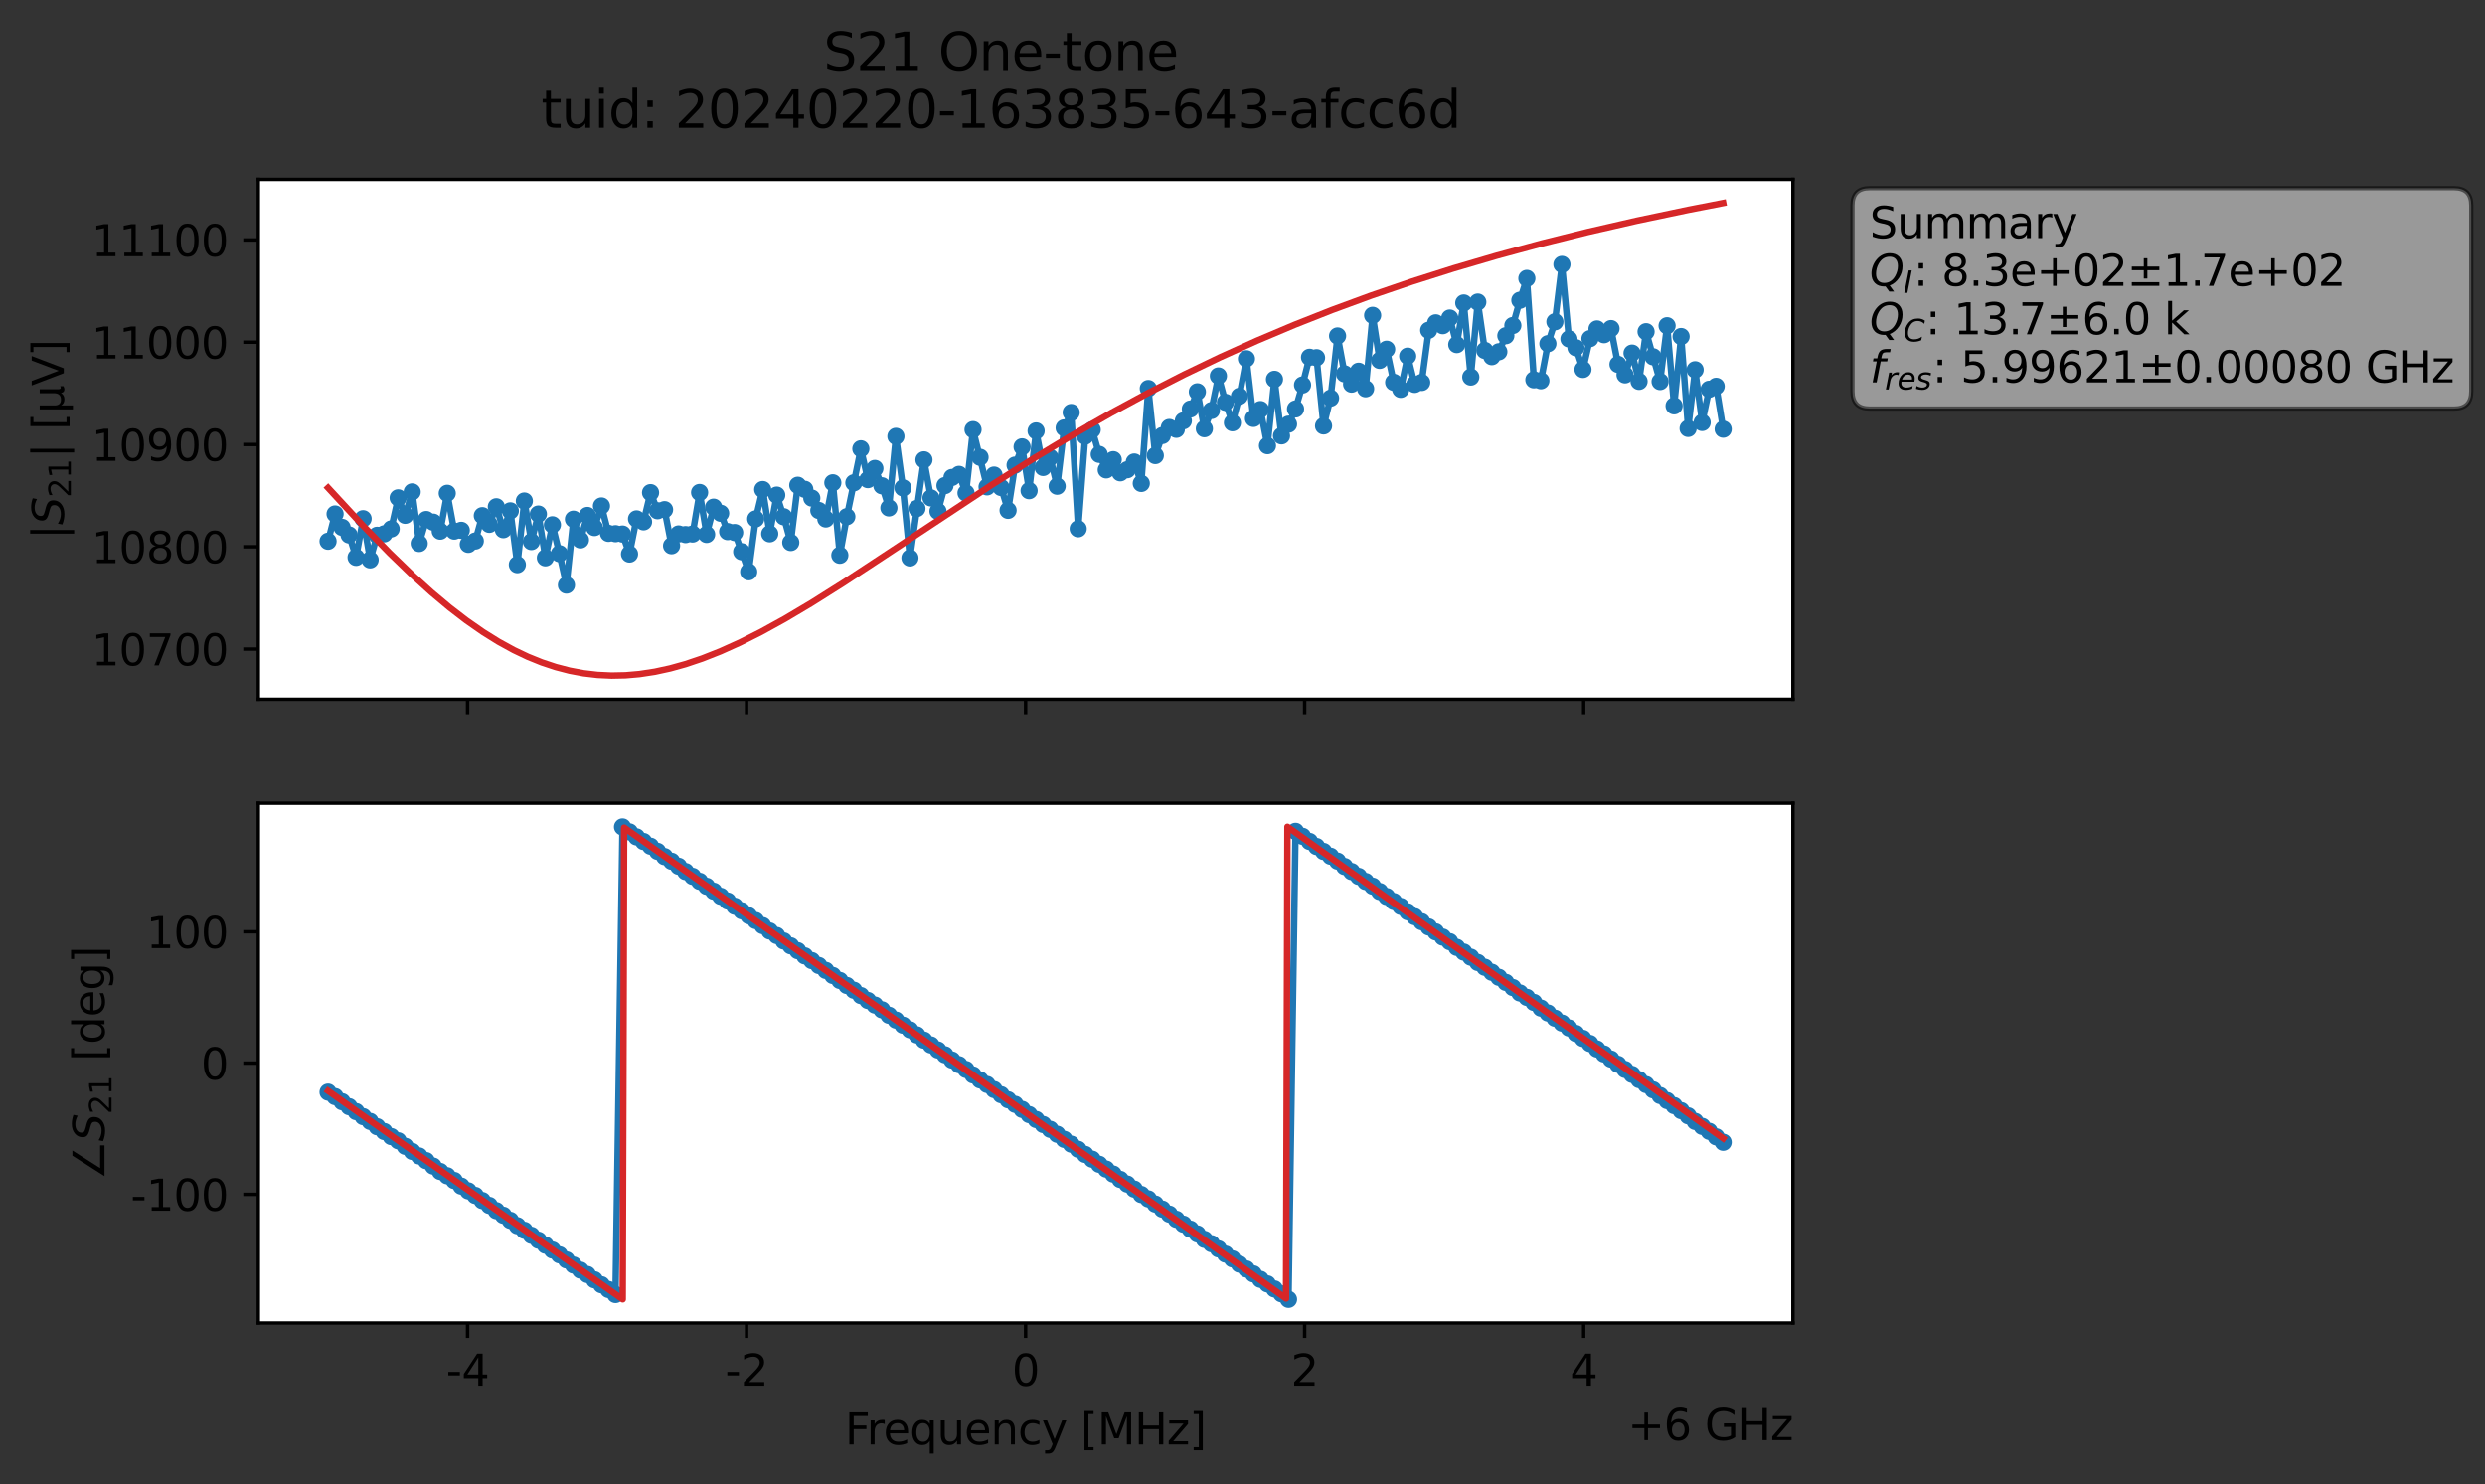 <?xml version="1.0" encoding="utf-8" standalone="no"?>
<!DOCTYPE svg PUBLIC "-//W3C//DTD SVG 1.1//EN"
  "http://www.w3.org/Graphics/SVG/1.1/DTD/svg11.dtd">
<svg xmlns:xlink="http://www.w3.org/1999/xlink" width="578.288pt" height="345.428pt" viewBox="0 0 578.288 345.428" xmlns="http://www.w3.org/2000/svg" version="1.1">
 <rect x="0" y="0" width="578.288" height="345.428" fill="#333333" stroke="none"/>
 <defs>
  <style type="text/css">*{stroke-linejoin: round; stroke-linecap: butt}</style>
 </defs>
 <g id="figure_1">
  <g id="patch_1">
   <path d="M 0 345.428 
L 578.288 345.428 
L 578.288 -0 
L 0 -0 
L 0 345.428 
z
" style="fill: none; opacity: 0"/>
  </g>
  <g id="axes_1">
   <g id="patch_2">
    <path d="M 60.112 162.72 
L 417.233 162.72 
L 417.233 41.76 
L 60.112 41.76 
z
" style="fill: #ffffff"/>
   </g>
   <g id="matplotlib.axis_1">
    <g id="xtick_1">
     <g id="line2d_1">
      <defs>
       <path id="m6d44e89b0f" d="M 0 0 
L 0 3.5 
" style="stroke: #000000; stroke-width: 0.8"/>
      </defs>
      <g>
       <use xlink:href="#m6d44e89b0f" x="108.811" y="162.72" style="stroke: #000000; stroke-width: 0.8"/>
      </g>
     </g>
    </g>
    <g id="xtick_2">
     <g id="line2d_2">
      <g>
       <use xlink:href="#m6d44e89b0f" x="173.742" y="162.72" style="stroke: #000000; stroke-width: 0.8"/>
      </g>
     </g>
    </g>
    <g id="xtick_3">
     <g id="line2d_3">
      <g>
       <use xlink:href="#m6d44e89b0f" x="238.673" y="162.72" style="stroke: #000000; stroke-width: 0.8"/>
      </g>
     </g>
    </g>
    <g id="xtick_4">
     <g id="line2d_4">
      <g>
       <use xlink:href="#m6d44e89b0f" x="303.603" y="162.72" style="stroke: #000000; stroke-width: 0.8"/>
      </g>
     </g>
    </g>
    <g id="xtick_5">
     <g id="line2d_5">
      <g>
       <use xlink:href="#m6d44e89b0f" x="368.534" y="162.72" style="stroke: #000000; stroke-width: 0.8"/>
      </g>
     </g>
    </g>
   </g>
   <g id="matplotlib.axis_2">
    <g id="ytick_1">
     <g id="line2d_6">
      <defs>
       <path id="mcfb998e78a" d="M 0 0 
L -3.5 0 
" style="stroke: #000000; stroke-width: 0.8"/>
      </defs>
      <g>
       <use xlink:href="#mcfb998e78a" x="60.112" y="151.047" style="stroke: #000000; stroke-width: 0.8"/>
      </g>
     </g>
     <g id="text_1">
      <!-- 10700 -->
      <g transform="translate(21.3 154.846) scale(0.1 -0.1)">
       <defs>
        <path id="DejaVuSans-31" d="M 794 531 
L 1825 531 
L 1825 4091 
L 703 3866 
L 703 4441 
L 1819 4666 
L 2450 4666 
L 2450 531 
L 3481 531 
L 3481 0 
L 794 0 
L 794 531 
z
" transform="scale(0.016)"/>
        <path id="DejaVuSans-30" d="M 2034 4250 
Q 1547 4250 1301 3770 
Q 1056 3291 1056 2328 
Q 1056 1369 1301 889 
Q 1547 409 2034 409 
Q 2525 409 2770 889 
Q 3016 1369 3016 2328 
Q 3016 3291 2770 3770 
Q 2525 4250 2034 4250 
z
M 2034 4750 
Q 2819 4750 3233 4129 
Q 3647 3509 3647 2328 
Q 3647 1150 3233 529 
Q 2819 -91 2034 -91 
Q 1250 -91 836 529 
Q 422 1150 422 2328 
Q 422 3509 836 4129 
Q 1250 4750 2034 4750 
z
" transform="scale(0.016)"/>
        <path id="DejaVuSans-37" d="M 525 4666 
L 3525 4666 
L 3525 4397 
L 1831 0 
L 1172 0 
L 2766 4134 
L 525 4134 
L 525 4666 
z
" transform="scale(0.016)"/>
       </defs>
       <use xlink:href="#DejaVuSans-31"/>
       <use xlink:href="#DejaVuSans-30" x="63.623"/>
       <use xlink:href="#DejaVuSans-37" x="127.246"/>
       <use xlink:href="#DejaVuSans-30" x="190.869"/>
       <use xlink:href="#DejaVuSans-30" x="254.492"/>
      </g>
     </g>
    </g>
    <g id="ytick_2">
     <g id="line2d_7">
      <g>
       <use xlink:href="#mcfb998e78a" x="60.112" y="127.244" style="stroke: #000000; stroke-width: 0.8"/>
      </g>
     </g>
     <g id="text_2">
      <!-- 10800 -->
      <g transform="translate(21.3 131.044) scale(0.1 -0.1)">
       <defs>
        <path id="DejaVuSans-38" d="M 2034 2216 
Q 1584 2216 1326 1975 
Q 1069 1734 1069 1313 
Q 1069 891 1326 650 
Q 1584 409 2034 409 
Q 2484 409 2743 651 
Q 3003 894 3003 1313 
Q 3003 1734 2745 1975 
Q 2488 2216 2034 2216 
z
M 1403 2484 
Q 997 2584 770 2862 
Q 544 3141 544 3541 
Q 544 4100 942 4425 
Q 1341 4750 2034 4750 
Q 2731 4750 3128 4425 
Q 3525 4100 3525 3541 
Q 3525 3141 3298 2862 
Q 3072 2584 2669 2484 
Q 3125 2378 3379 2068 
Q 3634 1759 3634 1313 
Q 3634 634 3220 271 
Q 2806 -91 2034 -91 
Q 1263 -91 848 271 
Q 434 634 434 1313 
Q 434 1759 690 2068 
Q 947 2378 1403 2484 
z
M 1172 3481 
Q 1172 3119 1398 2916 
Q 1625 2713 2034 2713 
Q 2441 2713 2670 2916 
Q 2900 3119 2900 3481 
Q 2900 3844 2670 4047 
Q 2441 4250 2034 4250 
Q 1625 4250 1398 4047 
Q 1172 3844 1172 3481 
z
" transform="scale(0.016)"/>
       </defs>
       <use xlink:href="#DejaVuSans-31"/>
       <use xlink:href="#DejaVuSans-30" x="63.623"/>
       <use xlink:href="#DejaVuSans-38" x="127.246"/>
       <use xlink:href="#DejaVuSans-30" x="190.869"/>
       <use xlink:href="#DejaVuSans-30" x="254.492"/>
      </g>
     </g>
    </g>
    <g id="ytick_3">
     <g id="line2d_8">
      <g>
       <use xlink:href="#mcfb998e78a" x="60.112" y="103.442" style="stroke: #000000; stroke-width: 0.8"/>
      </g>
     </g>
     <g id="text_3">
      <!-- 10900 -->
      <g transform="translate(21.3 107.241) scale(0.1 -0.1)">
       <defs>
        <path id="DejaVuSans-39" d="M 703 97 
L 703 672 
Q 941 559 1184 500 
Q 1428 441 1663 441 
Q 2288 441 2617 861 
Q 2947 1281 2994 2138 
Q 2813 1869 2534 1725 
Q 2256 1581 1919 1581 
Q 1219 1581 811 2004 
Q 403 2428 403 3163 
Q 403 3881 828 4315 
Q 1253 4750 1959 4750 
Q 2769 4750 3195 4129 
Q 3622 3509 3622 2328 
Q 3622 1225 3098 567 
Q 2575 -91 1691 -91 
Q 1453 -91 1209 -44 
Q 966 3 703 97 
z
M 1959 2075 
Q 2384 2075 2632 2365 
Q 2881 2656 2881 3163 
Q 2881 3666 2632 3958 
Q 2384 4250 1959 4250 
Q 1534 4250 1286 3958 
Q 1038 3666 1038 3163 
Q 1038 2656 1286 2365 
Q 1534 2075 1959 2075 
z
" transform="scale(0.016)"/>
       </defs>
       <use xlink:href="#DejaVuSans-31"/>
       <use xlink:href="#DejaVuSans-30" x="63.623"/>
       <use xlink:href="#DejaVuSans-39" x="127.246"/>
       <use xlink:href="#DejaVuSans-30" x="190.869"/>
       <use xlink:href="#DejaVuSans-30" x="254.492"/>
      </g>
     </g>
    </g>
    <g id="ytick_4">
     <g id="line2d_9">
      <g>
       <use xlink:href="#mcfb998e78a" x="60.112" y="79.639" style="stroke: #000000; stroke-width: 0.8"/>
      </g>
     </g>
     <g id="text_4">
      <!-- 11000 -->
      <g transform="translate(21.3 83.438) scale(0.1 -0.1)">
       <use xlink:href="#DejaVuSans-31"/>
       <use xlink:href="#DejaVuSans-31" x="63.623"/>
       <use xlink:href="#DejaVuSans-30" x="127.246"/>
       <use xlink:href="#DejaVuSans-30" x="190.869"/>
       <use xlink:href="#DejaVuSans-30" x="254.492"/>
      </g>
     </g>
    </g>
    <g id="ytick_5">
     <g id="line2d_10">
      <g>
       <use xlink:href="#mcfb998e78a" x="60.112" y="55.836" style="stroke: #000000; stroke-width: 0.8"/>
      </g>
     </g>
     <g id="text_5">
      <!-- 11100 -->
      <g transform="translate(21.3 59.636) scale(0.1 -0.1)">
       <use xlink:href="#DejaVuSans-31"/>
       <use xlink:href="#DejaVuSans-31" x="63.623"/>
       <use xlink:href="#DejaVuSans-31" x="127.246"/>
       <use xlink:href="#DejaVuSans-30" x="190.869"/>
       <use xlink:href="#DejaVuSans-30" x="254.492"/>
      </g>
     </g>
    </g>
    <g id="text_6">
     <!-- $|S_{21}|$ [μV] -->
     <g transform="translate(14.9 125.49) rotate(-90) scale(0.1 -0.1)">
      <defs>
       <path id="DejaVuSans-7c" d="M 1344 4891 
L 1344 -1509 
L 813 -1509 
L 813 4891 
L 1344 4891 
z
" transform="scale(0.016)"/>
       <path id="DejaVuSans-Oblique-53" d="M 3859 4513 
L 3738 3897 
Q 3422 4066 3111 4152 
Q 2800 4238 2509 4238 
Q 1944 4238 1609 3991 
Q 1275 3744 1275 3334 
Q 1275 3109 1398 2989 
Q 1522 2869 2034 2731 
L 2413 2638 
Q 3053 2472 3303 2217 
Q 3553 1963 3553 1503 
Q 3553 797 2998 353 
Q 2444 -91 1538 -91 
Q 1166 -91 791 -17 
Q 416 56 38 206 
L 166 856 
Q 513 641 861 531 
Q 1209 422 1556 422 
Q 2147 422 2503 684 
Q 2859 947 2859 1369 
Q 2859 1650 2717 1795 
Q 2575 1941 2106 2059 
L 1728 2156 
Q 1081 2325 845 2545 
Q 609 2766 609 3163 
Q 609 3859 1145 4304 
Q 1681 4750 2541 4750 
Q 2875 4750 3203 4690 
Q 3531 4631 3859 4513 
z
" transform="scale(0.016)"/>
       <path id="DejaVuSans-32" d="M 1228 531 
L 3431 531 
L 3431 0 
L 469 0 
L 469 531 
Q 828 903 1448 1529 
Q 2069 2156 2228 2338 
Q 2531 2678 2651 2914 
Q 2772 3150 2772 3378 
Q 2772 3750 2511 3984 
Q 2250 4219 1831 4219 
Q 1534 4219 1204 4116 
Q 875 4013 500 3803 
L 500 4441 
Q 881 4594 1212 4672 
Q 1544 4750 1819 4750 
Q 2544 4750 2975 4387 
Q 3406 4025 3406 3419 
Q 3406 3131 3298 2873 
Q 3191 2616 2906 2266 
Q 2828 2175 2409 1742 
Q 1991 1309 1228 531 
z
" transform="scale(0.016)"/>
       <path id="DejaVuSans-20" transform="scale(0.016)"/>
       <path id="DejaVuSans-5b" d="M 550 4863 
L 1875 4863 
L 1875 4416 
L 1125 4416 
L 1125 -397 
L 1875 -397 
L 1875 -844 
L 550 -844 
L 550 4863 
z
" transform="scale(0.016)"/>
       <path id="DejaVuSans-3bc" d="M 544 -1331 
L 544 3500 
L 1119 3500 
L 1119 1325 
Q 1119 872 1334 640 
Q 1550 409 1972 409 
Q 2434 409 2667 671 
Q 2900 934 2900 1459 
L 2900 3500 
L 3475 3500 
L 3475 806 
Q 3475 619 3529 530 
Q 3584 441 3700 441 
Q 3728 441 3778 458 
Q 3828 475 3916 513 
L 3916 50 
Q 3788 -22 3673 -56 
Q 3559 -91 3450 -91 
Q 3234 -91 3106 31 
Q 2978 153 2931 403 
Q 2775 156 2548 32 
Q 2322 -91 2016 -91 
Q 1697 -91 1473 31 
Q 1250 153 1119 397 
L 1119 -1331 
L 544 -1331 
z
" transform="scale(0.016)"/>
       <path id="DejaVuSans-56" d="M 1831 0 
L 50 4666 
L 709 4666 
L 2188 738 
L 3669 4666 
L 4325 4666 
L 2547 0 
L 1831 0 
z
" transform="scale(0.016)"/>
       <path id="DejaVuSans-5d" d="M 1947 4863 
L 1947 -844 
L 622 -844 
L 622 -397 
L 1369 -397 
L 1369 4416 
L 622 4416 
L 622 4863 
L 1947 4863 
z
" transform="scale(0.016)"/>
      </defs>
      <use xlink:href="#DejaVuSans-7c" transform="translate(0 0.578)"/>
      <use xlink:href="#DejaVuSans-Oblique-53" transform="translate(33.691 0.578)"/>
      <use xlink:href="#DejaVuSans-32" transform="translate(97.168 -15.828) scale(0.7)"/>
      <use xlink:href="#DejaVuSans-31" transform="translate(141.704 -15.828) scale(0.7)"/>
      <use xlink:href="#DejaVuSans-7c" transform="translate(188.975 0.578)"/>
      <use xlink:href="#DejaVuSans-20" transform="translate(222.666 0.578)"/>
      <use xlink:href="#DejaVuSans-5b" transform="translate(254.453 0.578)"/>
      <use xlink:href="#DejaVuSans-3bc" transform="translate(293.467 0.578)"/>
      <use xlink:href="#DejaVuSans-56" transform="translate(357.09 0.578)"/>
      <use xlink:href="#DejaVuSans-5d" transform="translate(425.498 0.578)"/>
     </g>
    </g>
   </g>
   <g id="line2d_11">
    <path d="M 76.345 125.957 
L 77.977 119.608 
L 79.608 122.727 
L 81.24 124.486 
L 82.871 129.709 
L 84.502 120.709 
L 86.134 130.287 
L 87.765 124.567 
L 89.397 124.235 
L 91.028 123.081 
L 92.66 115.852 
L 94.291 119.918 
L 95.922 114.468 
L 97.554 126.475 
L 99.185 120.903 
L 100.817 121.509 
L 102.448 123.61 
L 104.08 114.794 
L 105.711 123.599 
L 107.342 123.416 
L 108.974 126.678 
L 110.605 125.903 
L 112.237 120.002 
L 113.868 122.021 
L 115.5 117.932 
L 117.131 123.263 
L 118.762 118.879 
L 120.394 131.403 
L 122.025 116.59 
L 123.657 126.033 
L 125.288 119.626 
L 126.92 129.809 
L 128.551 122.127 
L 130.182 128.85 
L 131.814 136.162 
L 133.445 120.822 
L 135.077 125.644 
L 136.708 119.953 
L 138.34 122.769 
L 139.971 117.746 
L 141.602 124.119 
L 144.865 124.279 
L 146.497 128.935 
L 148.128 120.75 
L 149.76 121.44 
L 151.391 114.64 
L 153.022 118.855 
L 154.654 118.602 
L 156.285 126.999 
L 157.917 124.257 
L 159.548 124.411 
L 161.18 124.276 
L 162.811 114.603 
L 164.442 124.375 
L 166.074 118.023 
L 167.705 119.444 
L 169.337 123.718 
L 170.968 123.932 
L 174.231 133.062 
L 175.862 120.758 
L 177.494 113.918 
L 179.125 124.227 
L 180.757 115.215 
L 182.388 120.251 
L 184.02 126.252 
L 185.651 112.922 
L 187.282 113.866 
L 188.914 115.911 
L 190.545 118.794 
L 192.177 120.773 
L 193.808 112.347 
L 195.44 129.213 
L 197.071 120.237 
L 200.334 104.443 
L 201.965 111.616 
L 203.597 109.009 
L 205.228 113.048 
L 206.86 118.201 
L 208.491 101.548 
L 210.122 113.544 
L 211.754 129.842 
L 215.017 107.005 
L 216.648 115.875 
L 218.28 118.975 
L 219.911 112.999 
L 221.542 111.112 
L 223.174 110.391 
L 224.805 114.725 
L 226.437 99.981 
L 229.7 113.302 
L 231.331 110.555 
L 232.962 113.451 
L 234.594 118.767 
L 236.225 108.238 
L 237.857 103.989 
L 239.488 114.188 
L 241.12 100.284 
L 242.751 108.788 
L 244.383 106.479 
L 246.014 113.152 
L 247.645 99.583 
L 249.277 95.993 
L 250.908 123.055 
L 252.54 101.501 
L 254.171 100.006 
L 255.803 105.735 
L 257.434 109.352 
L 259.065 106.971 
L 260.697 110.03 
L 262.328 109.315 
L 263.96 107.516 
L 265.591 112.501 
L 267.223 90.416 
L 268.854 106.016 
L 270.485 101.353 
L 272.117 99.487 
L 273.748 99.909 
L 275.38 97.935 
L 277.011 95.188 
L 278.643 91.177 
L 280.274 99.77 
L 281.905 95.536 
L 283.537 87.492 
L 285.168 93.639 
L 286.8 98.385 
L 288.431 92.22 
L 290.063 83.493 
L 291.694 97.375 
L 293.325 95.308 
L 294.957 103.716 
L 296.588 88.273 
L 298.22 101.432 
L 299.851 98.72 
L 301.483 95.176 
L 303.114 89.59 
L 304.745 83.146 
L 306.377 83.242 
L 308.008 99.12 
L 309.64 92.651 
L 311.271 78.179 
L 312.903 87.006 
L 314.534 89.397 
L 316.165 86.391 
L 317.797 90.468 
L 319.428 73.38 
L 321.06 83.866 
L 322.691 81.274 
L 324.323 88.979 
L 325.954 90.608 
L 327.585 82.882 
L 329.217 89.457 
L 330.848 89.005 
L 332.48 76.858 
L 334.111 75.128 
L 335.743 75.792 
L 337.374 74.01 
L 339.005 80.197 
L 340.637 70.509 
L 342.268 87.746 
L 343.9 70.296 
L 345.531 81.557 
L 347.163 83.002 
L 348.794 81.865 
L 350.425 78.126 
L 352.057 75.751 
L 353.688 69.881 
L 355.32 64.79 
L 356.951 88.391 
L 358.583 88.605 
L 360.214 79.983 
L 361.845 74.884 
L 363.477 61.536 
L 365.108 78.88 
L 366.74 80.926 
L 368.371 85.978 
L 370.003 78.811 
L 371.634 76.546 
L 373.265 77.891 
L 374.897 76.464 
L 376.528 84.796 
L 378.16 87.236 
L 379.791 82.174 
L 381.423 88.754 
L 383.054 77.189 
L 386.317 88.796 
L 387.948 75.799 
L 389.58 94.451 
L 391.211 78.313 
L 392.843 99.708 
L 394.474 86.05 
L 396.105 98.323 
L 397.737 90.587 
L 399.368 89.9 
L 401 99.878 
L 401 99.878 
" clip-path="url(#pa2f57343f6)" style="fill: none; stroke: #1f77b4; stroke-width: 1.5; stroke-linecap: square"/>
    <defs>
     <path id="m0e68b417df" d="M 0 1.5 
C 0.398 1.5 0.779 1.342 1.061 1.061 
C 1.342 0.779 1.5 0.398 1.5 0 
C 1.5 -0.398 1.342 -0.779 1.061 -1.061 
C 0.779 -1.342 0.398 -1.5 0 -1.5 
C -0.398 -1.5 -0.779 -1.342 -1.061 -1.061 
C -1.342 -0.779 -1.5 -0.398 -1.5 0 
C -1.5 0.398 -1.342 0.779 -1.061 1.061 
C -0.779 1.342 -0.398 1.5 0 1.5 
z
" style="stroke: #1f77b4"/>
    </defs>
    <g clip-path="url(#pa2f57343f6)">
     <use xlink:href="#m0e68b417df" x="76.345" y="125.957" style="fill: #1f77b4; stroke: #1f77b4"/>
     <use xlink:href="#m0e68b417df" x="77.977" y="119.608" style="fill: #1f77b4; stroke: #1f77b4"/>
     <use xlink:href="#m0e68b417df" x="79.608" y="122.727" style="fill: #1f77b4; stroke: #1f77b4"/>
     <use xlink:href="#m0e68b417df" x="81.24" y="124.486" style="fill: #1f77b4; stroke: #1f77b4"/>
     <use xlink:href="#m0e68b417df" x="82.871" y="129.709" style="fill: #1f77b4; stroke: #1f77b4"/>
     <use xlink:href="#m0e68b417df" x="84.502" y="120.709" style="fill: #1f77b4; stroke: #1f77b4"/>
     <use xlink:href="#m0e68b417df" x="86.134" y="130.287" style="fill: #1f77b4; stroke: #1f77b4"/>
     <use xlink:href="#m0e68b417df" x="87.765" y="124.567" style="fill: #1f77b4; stroke: #1f77b4"/>
     <use xlink:href="#m0e68b417df" x="89.397" y="124.235" style="fill: #1f77b4; stroke: #1f77b4"/>
     <use xlink:href="#m0e68b417df" x="91.028" y="123.081" style="fill: #1f77b4; stroke: #1f77b4"/>
     <use xlink:href="#m0e68b417df" x="92.66" y="115.852" style="fill: #1f77b4; stroke: #1f77b4"/>
     <use xlink:href="#m0e68b417df" x="94.291" y="119.918" style="fill: #1f77b4; stroke: #1f77b4"/>
     <use xlink:href="#m0e68b417df" x="95.922" y="114.468" style="fill: #1f77b4; stroke: #1f77b4"/>
     <use xlink:href="#m0e68b417df" x="97.554" y="126.475" style="fill: #1f77b4; stroke: #1f77b4"/>
     <use xlink:href="#m0e68b417df" x="99.185" y="120.903" style="fill: #1f77b4; stroke: #1f77b4"/>
     <use xlink:href="#m0e68b417df" x="100.817" y="121.509" style="fill: #1f77b4; stroke: #1f77b4"/>
     <use xlink:href="#m0e68b417df" x="102.448" y="123.61" style="fill: #1f77b4; stroke: #1f77b4"/>
     <use xlink:href="#m0e68b417df" x="104.08" y="114.794" style="fill: #1f77b4; stroke: #1f77b4"/>
     <use xlink:href="#m0e68b417df" x="105.711" y="123.599" style="fill: #1f77b4; stroke: #1f77b4"/>
     <use xlink:href="#m0e68b417df" x="107.342" y="123.416" style="fill: #1f77b4; stroke: #1f77b4"/>
     <use xlink:href="#m0e68b417df" x="108.974" y="126.678" style="fill: #1f77b4; stroke: #1f77b4"/>
     <use xlink:href="#m0e68b417df" x="110.605" y="125.903" style="fill: #1f77b4; stroke: #1f77b4"/>
     <use xlink:href="#m0e68b417df" x="112.237" y="120.002" style="fill: #1f77b4; stroke: #1f77b4"/>
     <use xlink:href="#m0e68b417df" x="113.868" y="122.021" style="fill: #1f77b4; stroke: #1f77b4"/>
     <use xlink:href="#m0e68b417df" x="115.5" y="117.932" style="fill: #1f77b4; stroke: #1f77b4"/>
     <use xlink:href="#m0e68b417df" x="117.131" y="123.263" style="fill: #1f77b4; stroke: #1f77b4"/>
     <use xlink:href="#m0e68b417df" x="118.762" y="118.879" style="fill: #1f77b4; stroke: #1f77b4"/>
     <use xlink:href="#m0e68b417df" x="120.394" y="131.403" style="fill: #1f77b4; stroke: #1f77b4"/>
     <use xlink:href="#m0e68b417df" x="122.025" y="116.59" style="fill: #1f77b4; stroke: #1f77b4"/>
     <use xlink:href="#m0e68b417df" x="123.657" y="126.033" style="fill: #1f77b4; stroke: #1f77b4"/>
     <use xlink:href="#m0e68b417df" x="125.288" y="119.626" style="fill: #1f77b4; stroke: #1f77b4"/>
     <use xlink:href="#m0e68b417df" x="126.92" y="129.809" style="fill: #1f77b4; stroke: #1f77b4"/>
     <use xlink:href="#m0e68b417df" x="128.551" y="122.127" style="fill: #1f77b4; stroke: #1f77b4"/>
     <use xlink:href="#m0e68b417df" x="130.182" y="128.85" style="fill: #1f77b4; stroke: #1f77b4"/>
     <use xlink:href="#m0e68b417df" x="131.814" y="136.162" style="fill: #1f77b4; stroke: #1f77b4"/>
     <use xlink:href="#m0e68b417df" x="133.445" y="120.822" style="fill: #1f77b4; stroke: #1f77b4"/>
     <use xlink:href="#m0e68b417df" x="135.077" y="125.644" style="fill: #1f77b4; stroke: #1f77b4"/>
     <use xlink:href="#m0e68b417df" x="136.708" y="119.953" style="fill: #1f77b4; stroke: #1f77b4"/>
     <use xlink:href="#m0e68b417df" x="138.34" y="122.769" style="fill: #1f77b4; stroke: #1f77b4"/>
     <use xlink:href="#m0e68b417df" x="139.971" y="117.746" style="fill: #1f77b4; stroke: #1f77b4"/>
     <use xlink:href="#m0e68b417df" x="141.602" y="124.119" style="fill: #1f77b4; stroke: #1f77b4"/>
     <use xlink:href="#m0e68b417df" x="143.234" y="124.2" style="fill: #1f77b4; stroke: #1f77b4"/>
     <use xlink:href="#m0e68b417df" x="144.865" y="124.279" style="fill: #1f77b4; stroke: #1f77b4"/>
     <use xlink:href="#m0e68b417df" x="146.497" y="128.935" style="fill: #1f77b4; stroke: #1f77b4"/>
     <use xlink:href="#m0e68b417df" x="148.128" y="120.75" style="fill: #1f77b4; stroke: #1f77b4"/>
     <use xlink:href="#m0e68b417df" x="149.76" y="121.44" style="fill: #1f77b4; stroke: #1f77b4"/>
     <use xlink:href="#m0e68b417df" x="151.391" y="114.64" style="fill: #1f77b4; stroke: #1f77b4"/>
     <use xlink:href="#m0e68b417df" x="153.022" y="118.855" style="fill: #1f77b4; stroke: #1f77b4"/>
     <use xlink:href="#m0e68b417df" x="154.654" y="118.602" style="fill: #1f77b4; stroke: #1f77b4"/>
     <use xlink:href="#m0e68b417df" x="156.285" y="126.999" style="fill: #1f77b4; stroke: #1f77b4"/>
     <use xlink:href="#m0e68b417df" x="157.917" y="124.257" style="fill: #1f77b4; stroke: #1f77b4"/>
     <use xlink:href="#m0e68b417df" x="159.548" y="124.411" style="fill: #1f77b4; stroke: #1f77b4"/>
     <use xlink:href="#m0e68b417df" x="161.18" y="124.276" style="fill: #1f77b4; stroke: #1f77b4"/>
     <use xlink:href="#m0e68b417df" x="162.811" y="114.603" style="fill: #1f77b4; stroke: #1f77b4"/>
     <use xlink:href="#m0e68b417df" x="164.442" y="124.375" style="fill: #1f77b4; stroke: #1f77b4"/>
     <use xlink:href="#m0e68b417df" x="166.074" y="118.023" style="fill: #1f77b4; stroke: #1f77b4"/>
     <use xlink:href="#m0e68b417df" x="167.705" y="119.444" style="fill: #1f77b4; stroke: #1f77b4"/>
     <use xlink:href="#m0e68b417df" x="169.337" y="123.718" style="fill: #1f77b4; stroke: #1f77b4"/>
     <use xlink:href="#m0e68b417df" x="170.968" y="123.932" style="fill: #1f77b4; stroke: #1f77b4"/>
     <use xlink:href="#m0e68b417df" x="172.6" y="128.394" style="fill: #1f77b4; stroke: #1f77b4"/>
     <use xlink:href="#m0e68b417df" x="174.231" y="133.062" style="fill: #1f77b4; stroke: #1f77b4"/>
     <use xlink:href="#m0e68b417df" x="175.862" y="120.758" style="fill: #1f77b4; stroke: #1f77b4"/>
     <use xlink:href="#m0e68b417df" x="177.494" y="113.918" style="fill: #1f77b4; stroke: #1f77b4"/>
     <use xlink:href="#m0e68b417df" x="179.125" y="124.227" style="fill: #1f77b4; stroke: #1f77b4"/>
     <use xlink:href="#m0e68b417df" x="180.757" y="115.215" style="fill: #1f77b4; stroke: #1f77b4"/>
     <use xlink:href="#m0e68b417df" x="182.388" y="120.251" style="fill: #1f77b4; stroke: #1f77b4"/>
     <use xlink:href="#m0e68b417df" x="184.02" y="126.252" style="fill: #1f77b4; stroke: #1f77b4"/>
     <use xlink:href="#m0e68b417df" x="185.651" y="112.922" style="fill: #1f77b4; stroke: #1f77b4"/>
     <use xlink:href="#m0e68b417df" x="187.282" y="113.866" style="fill: #1f77b4; stroke: #1f77b4"/>
     <use xlink:href="#m0e68b417df" x="188.914" y="115.911" style="fill: #1f77b4; stroke: #1f77b4"/>
     <use xlink:href="#m0e68b417df" x="190.545" y="118.794" style="fill: #1f77b4; stroke: #1f77b4"/>
     <use xlink:href="#m0e68b417df" x="192.177" y="120.773" style="fill: #1f77b4; stroke: #1f77b4"/>
     <use xlink:href="#m0e68b417df" x="193.808" y="112.347" style="fill: #1f77b4; stroke: #1f77b4"/>
     <use xlink:href="#m0e68b417df" x="195.44" y="129.213" style="fill: #1f77b4; stroke: #1f77b4"/>
     <use xlink:href="#m0e68b417df" x="197.071" y="120.237" style="fill: #1f77b4; stroke: #1f77b4"/>
     <use xlink:href="#m0e68b417df" x="198.702" y="112.351" style="fill: #1f77b4; stroke: #1f77b4"/>
     <use xlink:href="#m0e68b417df" x="200.334" y="104.443" style="fill: #1f77b4; stroke: #1f77b4"/>
     <use xlink:href="#m0e68b417df" x="201.965" y="111.616" style="fill: #1f77b4; stroke: #1f77b4"/>
     <use xlink:href="#m0e68b417df" x="203.597" y="109.009" style="fill: #1f77b4; stroke: #1f77b4"/>
     <use xlink:href="#m0e68b417df" x="205.228" y="113.048" style="fill: #1f77b4; stroke: #1f77b4"/>
     <use xlink:href="#m0e68b417df" x="206.86" y="118.201" style="fill: #1f77b4; stroke: #1f77b4"/>
     <use xlink:href="#m0e68b417df" x="208.491" y="101.548" style="fill: #1f77b4; stroke: #1f77b4"/>
     <use xlink:href="#m0e68b417df" x="210.122" y="113.544" style="fill: #1f77b4; stroke: #1f77b4"/>
     <use xlink:href="#m0e68b417df" x="211.754" y="129.842" style="fill: #1f77b4; stroke: #1f77b4"/>
     <use xlink:href="#m0e68b417df" x="213.385" y="118.339" style="fill: #1f77b4; stroke: #1f77b4"/>
     <use xlink:href="#m0e68b417df" x="215.017" y="107.005" style="fill: #1f77b4; stroke: #1f77b4"/>
     <use xlink:href="#m0e68b417df" x="216.648" y="115.875" style="fill: #1f77b4; stroke: #1f77b4"/>
     <use xlink:href="#m0e68b417df" x="218.28" y="118.975" style="fill: #1f77b4; stroke: #1f77b4"/>
     <use xlink:href="#m0e68b417df" x="219.911" y="112.999" style="fill: #1f77b4; stroke: #1f77b4"/>
     <use xlink:href="#m0e68b417df" x="221.542" y="111.112" style="fill: #1f77b4; stroke: #1f77b4"/>
     <use xlink:href="#m0e68b417df" x="223.174" y="110.391" style="fill: #1f77b4; stroke: #1f77b4"/>
     <use xlink:href="#m0e68b417df" x="224.805" y="114.725" style="fill: #1f77b4; stroke: #1f77b4"/>
     <use xlink:href="#m0e68b417df" x="226.437" y="99.981" style="fill: #1f77b4; stroke: #1f77b4"/>
     <use xlink:href="#m0e68b417df" x="228.068" y="106.416" style="fill: #1f77b4; stroke: #1f77b4"/>
     <use xlink:href="#m0e68b417df" x="229.7" y="113.302" style="fill: #1f77b4; stroke: #1f77b4"/>
     <use xlink:href="#m0e68b417df" x="231.331" y="110.555" style="fill: #1f77b4; stroke: #1f77b4"/>
     <use xlink:href="#m0e68b417df" x="232.962" y="113.451" style="fill: #1f77b4; stroke: #1f77b4"/>
     <use xlink:href="#m0e68b417df" x="234.594" y="118.767" style="fill: #1f77b4; stroke: #1f77b4"/>
     <use xlink:href="#m0e68b417df" x="236.225" y="108.238" style="fill: #1f77b4; stroke: #1f77b4"/>
     <use xlink:href="#m0e68b417df" x="237.857" y="103.989" style="fill: #1f77b4; stroke: #1f77b4"/>
     <use xlink:href="#m0e68b417df" x="239.488" y="114.188" style="fill: #1f77b4; stroke: #1f77b4"/>
     <use xlink:href="#m0e68b417df" x="241.12" y="100.284" style="fill: #1f77b4; stroke: #1f77b4"/>
     <use xlink:href="#m0e68b417df" x="242.751" y="108.788" style="fill: #1f77b4; stroke: #1f77b4"/>
     <use xlink:href="#m0e68b417df" x="244.383" y="106.479" style="fill: #1f77b4; stroke: #1f77b4"/>
     <use xlink:href="#m0e68b417df" x="246.014" y="113.152" style="fill: #1f77b4; stroke: #1f77b4"/>
     <use xlink:href="#m0e68b417df" x="247.645" y="99.583" style="fill: #1f77b4; stroke: #1f77b4"/>
     <use xlink:href="#m0e68b417df" x="249.277" y="95.993" style="fill: #1f77b4; stroke: #1f77b4"/>
     <use xlink:href="#m0e68b417df" x="250.908" y="123.055" style="fill: #1f77b4; stroke: #1f77b4"/>
     <use xlink:href="#m0e68b417df" x="252.54" y="101.501" style="fill: #1f77b4; stroke: #1f77b4"/>
     <use xlink:href="#m0e68b417df" x="254.171" y="100.006" style="fill: #1f77b4; stroke: #1f77b4"/>
     <use xlink:href="#m0e68b417df" x="255.803" y="105.735" style="fill: #1f77b4; stroke: #1f77b4"/>
     <use xlink:href="#m0e68b417df" x="257.434" y="109.352" style="fill: #1f77b4; stroke: #1f77b4"/>
     <use xlink:href="#m0e68b417df" x="259.065" y="106.971" style="fill: #1f77b4; stroke: #1f77b4"/>
     <use xlink:href="#m0e68b417df" x="260.697" y="110.03" style="fill: #1f77b4; stroke: #1f77b4"/>
     <use xlink:href="#m0e68b417df" x="262.328" y="109.315" style="fill: #1f77b4; stroke: #1f77b4"/>
     <use xlink:href="#m0e68b417df" x="263.96" y="107.516" style="fill: #1f77b4; stroke: #1f77b4"/>
     <use xlink:href="#m0e68b417df" x="265.591" y="112.501" style="fill: #1f77b4; stroke: #1f77b4"/>
     <use xlink:href="#m0e68b417df" x="267.223" y="90.416" style="fill: #1f77b4; stroke: #1f77b4"/>
     <use xlink:href="#m0e68b417df" x="268.854" y="106.016" style="fill: #1f77b4; stroke: #1f77b4"/>
     <use xlink:href="#m0e68b417df" x="270.485" y="101.353" style="fill: #1f77b4; stroke: #1f77b4"/>
     <use xlink:href="#m0e68b417df" x="272.117" y="99.487" style="fill: #1f77b4; stroke: #1f77b4"/>
     <use xlink:href="#m0e68b417df" x="273.748" y="99.909" style="fill: #1f77b4; stroke: #1f77b4"/>
     <use xlink:href="#m0e68b417df" x="275.38" y="97.935" style="fill: #1f77b4; stroke: #1f77b4"/>
     <use xlink:href="#m0e68b417df" x="277.011" y="95.188" style="fill: #1f77b4; stroke: #1f77b4"/>
     <use xlink:href="#m0e68b417df" x="278.643" y="91.177" style="fill: #1f77b4; stroke: #1f77b4"/>
     <use xlink:href="#m0e68b417df" x="280.274" y="99.77" style="fill: #1f77b4; stroke: #1f77b4"/>
     <use xlink:href="#m0e68b417df" x="281.905" y="95.536" style="fill: #1f77b4; stroke: #1f77b4"/>
     <use xlink:href="#m0e68b417df" x="283.537" y="87.492" style="fill: #1f77b4; stroke: #1f77b4"/>
     <use xlink:href="#m0e68b417df" x="285.168" y="93.639" style="fill: #1f77b4; stroke: #1f77b4"/>
     <use xlink:href="#m0e68b417df" x="286.8" y="98.385" style="fill: #1f77b4; stroke: #1f77b4"/>
     <use xlink:href="#m0e68b417df" x="288.431" y="92.22" style="fill: #1f77b4; stroke: #1f77b4"/>
     <use xlink:href="#m0e68b417df" x="290.063" y="83.493" style="fill: #1f77b4; stroke: #1f77b4"/>
     <use xlink:href="#m0e68b417df" x="291.694" y="97.375" style="fill: #1f77b4; stroke: #1f77b4"/>
     <use xlink:href="#m0e68b417df" x="293.325" y="95.308" style="fill: #1f77b4; stroke: #1f77b4"/>
     <use xlink:href="#m0e68b417df" x="294.957" y="103.716" style="fill: #1f77b4; stroke: #1f77b4"/>
     <use xlink:href="#m0e68b417df" x="296.588" y="88.273" style="fill: #1f77b4; stroke: #1f77b4"/>
     <use xlink:href="#m0e68b417df" x="298.22" y="101.432" style="fill: #1f77b4; stroke: #1f77b4"/>
     <use xlink:href="#m0e68b417df" x="299.851" y="98.72" style="fill: #1f77b4; stroke: #1f77b4"/>
     <use xlink:href="#m0e68b417df" x="301.483" y="95.176" style="fill: #1f77b4; stroke: #1f77b4"/>
     <use xlink:href="#m0e68b417df" x="303.114" y="89.59" style="fill: #1f77b4; stroke: #1f77b4"/>
     <use xlink:href="#m0e68b417df" x="304.745" y="83.146" style="fill: #1f77b4; stroke: #1f77b4"/>
     <use xlink:href="#m0e68b417df" x="306.377" y="83.242" style="fill: #1f77b4; stroke: #1f77b4"/>
     <use xlink:href="#m0e68b417df" x="308.008" y="99.12" style="fill: #1f77b4; stroke: #1f77b4"/>
     <use xlink:href="#m0e68b417df" x="309.64" y="92.651" style="fill: #1f77b4; stroke: #1f77b4"/>
     <use xlink:href="#m0e68b417df" x="311.271" y="78.179" style="fill: #1f77b4; stroke: #1f77b4"/>
     <use xlink:href="#m0e68b417df" x="312.903" y="87.006" style="fill: #1f77b4; stroke: #1f77b4"/>
     <use xlink:href="#m0e68b417df" x="314.534" y="89.397" style="fill: #1f77b4; stroke: #1f77b4"/>
     <use xlink:href="#m0e68b417df" x="316.165" y="86.391" style="fill: #1f77b4; stroke: #1f77b4"/>
     <use xlink:href="#m0e68b417df" x="317.797" y="90.468" style="fill: #1f77b4; stroke: #1f77b4"/>
     <use xlink:href="#m0e68b417df" x="319.428" y="73.38" style="fill: #1f77b4; stroke: #1f77b4"/>
     <use xlink:href="#m0e68b417df" x="321.06" y="83.866" style="fill: #1f77b4; stroke: #1f77b4"/>
     <use xlink:href="#m0e68b417df" x="322.691" y="81.274" style="fill: #1f77b4; stroke: #1f77b4"/>
     <use xlink:href="#m0e68b417df" x="324.323" y="88.979" style="fill: #1f77b4; stroke: #1f77b4"/>
     <use xlink:href="#m0e68b417df" x="325.954" y="90.608" style="fill: #1f77b4; stroke: #1f77b4"/>
     <use xlink:href="#m0e68b417df" x="327.585" y="82.882" style="fill: #1f77b4; stroke: #1f77b4"/>
     <use xlink:href="#m0e68b417df" x="329.217" y="89.457" style="fill: #1f77b4; stroke: #1f77b4"/>
     <use xlink:href="#m0e68b417df" x="330.848" y="89.005" style="fill: #1f77b4; stroke: #1f77b4"/>
     <use xlink:href="#m0e68b417df" x="332.48" y="76.858" style="fill: #1f77b4; stroke: #1f77b4"/>
     <use xlink:href="#m0e68b417df" x="334.111" y="75.128" style="fill: #1f77b4; stroke: #1f77b4"/>
     <use xlink:href="#m0e68b417df" x="335.743" y="75.792" style="fill: #1f77b4; stroke: #1f77b4"/>
     <use xlink:href="#m0e68b417df" x="337.374" y="74.01" style="fill: #1f77b4; stroke: #1f77b4"/>
     <use xlink:href="#m0e68b417df" x="339.005" y="80.197" style="fill: #1f77b4; stroke: #1f77b4"/>
     <use xlink:href="#m0e68b417df" x="340.637" y="70.509" style="fill: #1f77b4; stroke: #1f77b4"/>
     <use xlink:href="#m0e68b417df" x="342.268" y="87.746" style="fill: #1f77b4; stroke: #1f77b4"/>
     <use xlink:href="#m0e68b417df" x="343.9" y="70.296" style="fill: #1f77b4; stroke: #1f77b4"/>
     <use xlink:href="#m0e68b417df" x="345.531" y="81.557" style="fill: #1f77b4; stroke: #1f77b4"/>
     <use xlink:href="#m0e68b417df" x="347.163" y="83.002" style="fill: #1f77b4; stroke: #1f77b4"/>
     <use xlink:href="#m0e68b417df" x="348.794" y="81.865" style="fill: #1f77b4; stroke: #1f77b4"/>
     <use xlink:href="#m0e68b417df" x="350.425" y="78.126" style="fill: #1f77b4; stroke: #1f77b4"/>
     <use xlink:href="#m0e68b417df" x="352.057" y="75.751" style="fill: #1f77b4; stroke: #1f77b4"/>
     <use xlink:href="#m0e68b417df" x="353.688" y="69.881" style="fill: #1f77b4; stroke: #1f77b4"/>
     <use xlink:href="#m0e68b417df" x="355.32" y="64.79" style="fill: #1f77b4; stroke: #1f77b4"/>
     <use xlink:href="#m0e68b417df" x="356.951" y="88.391" style="fill: #1f77b4; stroke: #1f77b4"/>
     <use xlink:href="#m0e68b417df" x="358.583" y="88.605" style="fill: #1f77b4; stroke: #1f77b4"/>
     <use xlink:href="#m0e68b417df" x="360.214" y="79.983" style="fill: #1f77b4; stroke: #1f77b4"/>
     <use xlink:href="#m0e68b417df" x="361.845" y="74.884" style="fill: #1f77b4; stroke: #1f77b4"/>
     <use xlink:href="#m0e68b417df" x="363.477" y="61.536" style="fill: #1f77b4; stroke: #1f77b4"/>
     <use xlink:href="#m0e68b417df" x="365.108" y="78.88" style="fill: #1f77b4; stroke: #1f77b4"/>
     <use xlink:href="#m0e68b417df" x="366.74" y="80.926" style="fill: #1f77b4; stroke: #1f77b4"/>
     <use xlink:href="#m0e68b417df" x="368.371" y="85.978" style="fill: #1f77b4; stroke: #1f77b4"/>
     <use xlink:href="#m0e68b417df" x="370.003" y="78.811" style="fill: #1f77b4; stroke: #1f77b4"/>
     <use xlink:href="#m0e68b417df" x="371.634" y="76.546" style="fill: #1f77b4; stroke: #1f77b4"/>
     <use xlink:href="#m0e68b417df" x="373.265" y="77.891" style="fill: #1f77b4; stroke: #1f77b4"/>
     <use xlink:href="#m0e68b417df" x="374.897" y="76.464" style="fill: #1f77b4; stroke: #1f77b4"/>
     <use xlink:href="#m0e68b417df" x="376.528" y="84.796" style="fill: #1f77b4; stroke: #1f77b4"/>
     <use xlink:href="#m0e68b417df" x="378.16" y="87.236" style="fill: #1f77b4; stroke: #1f77b4"/>
     <use xlink:href="#m0e68b417df" x="379.791" y="82.174" style="fill: #1f77b4; stroke: #1f77b4"/>
     <use xlink:href="#m0e68b417df" x="381.423" y="88.754" style="fill: #1f77b4; stroke: #1f77b4"/>
     <use xlink:href="#m0e68b417df" x="383.054" y="77.189" style="fill: #1f77b4; stroke: #1f77b4"/>
     <use xlink:href="#m0e68b417df" x="384.685" y="83.028" style="fill: #1f77b4; stroke: #1f77b4"/>
     <use xlink:href="#m0e68b417df" x="386.317" y="88.796" style="fill: #1f77b4; stroke: #1f77b4"/>
     <use xlink:href="#m0e68b417df" x="387.948" y="75.799" style="fill: #1f77b4; stroke: #1f77b4"/>
     <use xlink:href="#m0e68b417df" x="389.58" y="94.451" style="fill: #1f77b4; stroke: #1f77b4"/>
     <use xlink:href="#m0e68b417df" x="391.211" y="78.313" style="fill: #1f77b4; stroke: #1f77b4"/>
     <use xlink:href="#m0e68b417df" x="392.843" y="99.708" style="fill: #1f77b4; stroke: #1f77b4"/>
     <use xlink:href="#m0e68b417df" x="394.474" y="86.05" style="fill: #1f77b4; stroke: #1f77b4"/>
     <use xlink:href="#m0e68b417df" x="396.105" y="98.323" style="fill: #1f77b4; stroke: #1f77b4"/>
     <use xlink:href="#m0e68b417df" x="397.737" y="90.587" style="fill: #1f77b4; stroke: #1f77b4"/>
     <use xlink:href="#m0e68b417df" x="399.368" y="89.9" style="fill: #1f77b4; stroke: #1f77b4"/>
     <use xlink:href="#m0e68b417df" x="401" y="99.878" style="fill: #1f77b4; stroke: #1f77b4"/>
    </g>
   </g>
   <g id="line2d_12">
    <path d="M 76.345 113.522 
L 84.47 122.314 
L 90.644 128.67 
L 95.844 133.709 
L 100.394 137.828 
L 104.618 141.371 
L 108.518 144.371 
L 112.418 147.091 
L 115.993 149.319 
L 119.568 151.284 
L 122.817 152.831 
L 126.067 154.148 
L 129.317 155.229 
L 132.567 156.075 
L 135.816 156.686 
L 139.066 157.066 
L 142.316 157.218 
L 145.566 157.15 
L 148.816 156.869 
L 152.39 156.324 
L 155.965 155.547 
L 159.54 154.553 
L 163.44 153.238 
L 167.664 151.569 
L 172.214 149.516 
L 177.089 147.063 
L 182.614 144.017 
L 188.788 140.348 
L 196.263 135.636 
L 206.662 128.793 
L 230.711 112.885 
L 240.785 106.538 
L 249.884 101.066 
L 258.659 96.054 
L 267.108 91.486 
L 275.558 87.173 
L 284.007 83.114 
L 292.457 79.302 
L 301.231 75.594 
L 310.006 72.129 
L 319.105 68.778 
L 328.529 65.551 
L 338.279 62.454 
L 348.353 59.494 
L 358.752 56.672 
L 369.477 53.99 
L 380.851 51.375 
L 392.875 48.844 
L 401 47.258 
L 401 47.258 
" clip-path="url(#pa2f57343f6)" style="fill: none; stroke: #d62728; stroke-width: 1.5; stroke-linecap: square"/>
   </g>
   <g id="patch_3">
    <path d="M 60.112 162.72 
L 60.112 41.76 
" style="fill: none; stroke: #000000; stroke-width: 0.8; stroke-linejoin: miter; stroke-linecap: square"/>
   </g>
   <g id="patch_4">
    <path d="M 417.233 162.72 
L 417.233 41.76 
" style="fill: none; stroke: #000000; stroke-width: 0.8; stroke-linejoin: miter; stroke-linecap: square"/>
   </g>
   <g id="patch_5">
    <path d="M 60.112 162.72 
L 417.233 162.72 
" style="fill: none; stroke: #000000; stroke-width: 0.8; stroke-linejoin: miter; stroke-linecap: square"/>
   </g>
   <g id="patch_6">
    <path d="M 60.112 41.76 
L 417.233 41.76 
" style="fill: none; stroke: #000000; stroke-width: 0.8; stroke-linejoin: miter; stroke-linecap: square"/>
   </g>
   <g id="text_7">
    <g id="patch_7">
     <path d="M 435.089 95.08 
L 571.088 95.08 
Q 575.088 95.08 575.088 91.08 
L 575.088 47.808 
Q 575.088 43.808 571.088 43.808 
L 435.089 43.808 
Q 431.089 43.808 431.089 47.808 
L 431.089 91.08 
Q 431.089 95.08 435.089 95.08 
z
" style="fill: #ffffff; opacity: 0.5; stroke: #000000; stroke-linejoin: miter"/>
    </g>
    <!-- Summary -->
    <g transform="translate(435.089 55.406) scale(0.1 -0.1)">
     <defs>
      <path id="DejaVuSans-53" d="M 3425 4513 
L 3425 3897 
Q 3066 4069 2747 4153 
Q 2428 4238 2131 4238 
Q 1616 4238 1336 4038 
Q 1056 3838 1056 3469 
Q 1056 3159 1242 3001 
Q 1428 2844 1947 2747 
L 2328 2669 
Q 3034 2534 3370 2195 
Q 3706 1856 3706 1288 
Q 3706 609 3251 259 
Q 2797 -91 1919 -91 
Q 1588 -91 1214 -16 
Q 841 59 441 206 
L 441 856 
Q 825 641 1194 531 
Q 1563 422 1919 422 
Q 2459 422 2753 634 
Q 3047 847 3047 1241 
Q 3047 1584 2836 1778 
Q 2625 1972 2144 2069 
L 1759 2144 
Q 1053 2284 737 2584 
Q 422 2884 422 3419 
Q 422 4038 858 4394 
Q 1294 4750 2059 4750 
Q 2388 4750 2728 4690 
Q 3069 4631 3425 4513 
z
" transform="scale(0.016)"/>
      <path id="DejaVuSans-75" d="M 544 1381 
L 544 3500 
L 1119 3500 
L 1119 1403 
Q 1119 906 1312 657 
Q 1506 409 1894 409 
Q 2359 409 2629 706 
Q 2900 1003 2900 1516 
L 2900 3500 
L 3475 3500 
L 3475 0 
L 2900 0 
L 2900 538 
Q 2691 219 2414 64 
Q 2138 -91 1772 -91 
Q 1169 -91 856 284 
Q 544 659 544 1381 
z
M 1991 3584 
L 1991 3584 
z
" transform="scale(0.016)"/>
      <path id="DejaVuSans-6d" d="M 3328 2828 
Q 3544 3216 3844 3400 
Q 4144 3584 4550 3584 
Q 5097 3584 5394 3201 
Q 5691 2819 5691 2113 
L 5691 0 
L 5113 0 
L 5113 2094 
Q 5113 2597 4934 2840 
Q 4756 3084 4391 3084 
Q 3944 3084 3684 2787 
Q 3425 2491 3425 1978 
L 3425 0 
L 2847 0 
L 2847 2094 
Q 2847 2600 2669 2842 
Q 2491 3084 2119 3084 
Q 1678 3084 1418 2786 
Q 1159 2488 1159 1978 
L 1159 0 
L 581 0 
L 581 3500 
L 1159 3500 
L 1159 2956 
Q 1356 3278 1631 3431 
Q 1906 3584 2284 3584 
Q 2666 3584 2933 3390 
Q 3200 3197 3328 2828 
z
" transform="scale(0.016)"/>
      <path id="DejaVuSans-61" d="M 2194 1759 
Q 1497 1759 1228 1600 
Q 959 1441 959 1056 
Q 959 750 1161 570 
Q 1363 391 1709 391 
Q 2188 391 2477 730 
Q 2766 1069 2766 1631 
L 2766 1759 
L 2194 1759 
z
M 3341 1997 
L 3341 0 
L 2766 0 
L 2766 531 
Q 2569 213 2275 61 
Q 1981 -91 1556 -91 
Q 1019 -91 701 211 
Q 384 513 384 1019 
Q 384 1609 779 1909 
Q 1175 2209 1959 2209 
L 2766 2209 
L 2766 2266 
Q 2766 2663 2505 2880 
Q 2244 3097 1772 3097 
Q 1472 3097 1187 3025 
Q 903 2953 641 2809 
L 641 3341 
Q 956 3463 1253 3523 
Q 1550 3584 1831 3584 
Q 2591 3584 2966 3190 
Q 3341 2797 3341 1997 
z
" transform="scale(0.016)"/>
      <path id="DejaVuSans-72" d="M 2631 2963 
Q 2534 3019 2420 3045 
Q 2306 3072 2169 3072 
Q 1681 3072 1420 2755 
Q 1159 2438 1159 1844 
L 1159 0 
L 581 0 
L 581 3500 
L 1159 3500 
L 1159 2956 
Q 1341 3275 1631 3429 
Q 1922 3584 2338 3584 
Q 2397 3584 2469 3576 
Q 2541 3569 2628 3553 
L 2631 2963 
z
" transform="scale(0.016)"/>
      <path id="DejaVuSans-79" d="M 2059 -325 
Q 1816 -950 1584 -1140 
Q 1353 -1331 966 -1331 
L 506 -1331 
L 506 -850 
L 844 -850 
Q 1081 -850 1212 -737 
Q 1344 -625 1503 -206 
L 1606 56 
L 191 3500 
L 800 3500 
L 1894 763 
L 2988 3500 
L 3597 3500 
L 2059 -325 
z
" transform="scale(0.016)"/>
     </defs>
     <use xlink:href="#DejaVuSans-53"/>
     <use xlink:href="#DejaVuSans-75" x="63.477"/>
     <use xlink:href="#DejaVuSans-6d" x="126.855"/>
     <use xlink:href="#DejaVuSans-6d" x="224.268"/>
     <use xlink:href="#DejaVuSans-61" x="321.68"/>
     <use xlink:href="#DejaVuSans-72" x="382.959"/>
     <use xlink:href="#DejaVuSans-79" x="424.072"/>
    </g>
    <!-- $Q_I$: 8.3e+02$\pm$1.7e+02  -->
    <g transform="translate(435.089 66.604) scale(0.1 -0.1)">
     <defs>
      <path id="DejaVuSans-Oblique-51" d="M 2309 -84 
Q 2275 -88 2237 -89 
Q 2200 -91 2125 -91 
Q 1250 -91 756 411 
Q 263 913 263 1797 
Q 263 2319 452 2844 
Q 641 3369 978 3788 
Q 1369 4269 1858 4509 
Q 2347 4750 2938 4750 
Q 3794 4750 4287 4245 
Q 4781 3741 4781 2869 
Q 4781 1928 4265 1147 
Q 3750 366 2919 44 
L 3553 -825 
L 2847 -825 
L 2309 -84 
z
M 2919 4238 
Q 2400 4238 2003 3986 
Q 1606 3734 1313 3219 
Q 1125 2891 1026 2522 
Q 928 2153 928 1778 
Q 928 1128 1239 775 
Q 1550 422 2119 422 
Q 2631 422 3032 676 
Q 3434 931 3719 1434 
Q 3909 1772 4009 2142 
Q 4109 2513 4109 2881 
Q 4109 3528 3796 3883 
Q 3484 4238 2919 4238 
z
" transform="scale(0.016)"/>
      <path id="DejaVuSans-Oblique-49" d="M 1081 4666 
L 1716 4666 
L 806 0 
L 172 0 
L 1081 4666 
z
" transform="scale(0.016)"/>
      <path id="DejaVuSans-3a" d="M 750 794 
L 1409 794 
L 1409 0 
L 750 0 
L 750 794 
z
M 750 3309 
L 1409 3309 
L 1409 2516 
L 750 2516 
L 750 3309 
z
" transform="scale(0.016)"/>
      <path id="DejaVuSans-2e" d="M 684 794 
L 1344 794 
L 1344 0 
L 684 0 
L 684 794 
z
" transform="scale(0.016)"/>
      <path id="DejaVuSans-33" d="M 2597 2516 
Q 3050 2419 3304 2112 
Q 3559 1806 3559 1356 
Q 3559 666 3084 287 
Q 2609 -91 1734 -91 
Q 1441 -91 1130 -33 
Q 819 25 488 141 
L 488 750 
Q 750 597 1062 519 
Q 1375 441 1716 441 
Q 2309 441 2620 675 
Q 2931 909 2931 1356 
Q 2931 1769 2642 2001 
Q 2353 2234 1838 2234 
L 1294 2234 
L 1294 2753 
L 1863 2753 
Q 2328 2753 2575 2939 
Q 2822 3125 2822 3475 
Q 2822 3834 2567 4026 
Q 2313 4219 1838 4219 
Q 1578 4219 1281 4162 
Q 984 4106 628 3988 
L 628 4550 
Q 988 4650 1302 4700 
Q 1616 4750 1894 4750 
Q 2613 4750 3031 4423 
Q 3450 4097 3450 3541 
Q 3450 3153 3228 2886 
Q 3006 2619 2597 2516 
z
" transform="scale(0.016)"/>
      <path id="DejaVuSans-65" d="M 3597 1894 
L 3597 1613 
L 953 1613 
Q 991 1019 1311 708 
Q 1631 397 2203 397 
Q 2534 397 2845 478 
Q 3156 559 3463 722 
L 3463 178 
Q 3153 47 2828 -22 
Q 2503 -91 2169 -91 
Q 1331 -91 842 396 
Q 353 884 353 1716 
Q 353 2575 817 3079 
Q 1281 3584 2069 3584 
Q 2775 3584 3186 3129 
Q 3597 2675 3597 1894 
z
M 3022 2063 
Q 3016 2534 2758 2815 
Q 2500 3097 2075 3097 
Q 1594 3097 1305 2825 
Q 1016 2553 972 2059 
L 3022 2063 
z
" transform="scale(0.016)"/>
      <path id="DejaVuSans-2b" d="M 2944 4013 
L 2944 2272 
L 4684 2272 
L 4684 1741 
L 2944 1741 
L 2944 0 
L 2419 0 
L 2419 1741 
L 678 1741 
L 678 2272 
L 2419 2272 
L 2419 4013 
L 2944 4013 
z
" transform="scale(0.016)"/>
      <path id="DejaVuSans-b1" d="M 2944 4013 
L 2944 2803 
L 4684 2803 
L 4684 2272 
L 2944 2272 
L 2944 1063 
L 2419 1063 
L 2419 2272 
L 678 2272 
L 678 2803 
L 2419 2803 
L 2419 4013 
L 2944 4013 
z
M 678 531 
L 4684 531 
L 4684 0 
L 678 0 
L 678 531 
z
" transform="scale(0.016)"/>
     </defs>
     <use xlink:href="#DejaVuSans-Oblique-51" transform="translate(0 0.781)"/>
     <use xlink:href="#DejaVuSans-Oblique-49" transform="translate(78.711 -15.625) scale(0.7)"/>
     <use xlink:href="#DejaVuSans-3a" transform="translate(102.09 0.781)"/>
     <use xlink:href="#DejaVuSans-20" transform="translate(135.781 0.781)"/>
     <use xlink:href="#DejaVuSans-38" transform="translate(167.568 0.781)"/>
     <use xlink:href="#DejaVuSans-2e" transform="translate(231.191 0.781)"/>
     <use xlink:href="#DejaVuSans-33" transform="translate(262.979 0.781)"/>
     <use xlink:href="#DejaVuSans-65" transform="translate(326.602 0.781)"/>
     <use xlink:href="#DejaVuSans-2b" transform="translate(388.125 0.781)"/>
     <use xlink:href="#DejaVuSans-30" transform="translate(471.914 0.781)"/>
     <use xlink:href="#DejaVuSans-32" transform="translate(535.537 0.781)"/>
     <use xlink:href="#DejaVuSans-b1" transform="translate(599.16 0.781)"/>
     <use xlink:href="#DejaVuSans-31" transform="translate(682.949 0.781)"/>
     <use xlink:href="#DejaVuSans-2e" transform="translate(746.572 0.781)"/>
     <use xlink:href="#DejaVuSans-37" transform="translate(770.609 0.781)"/>
     <use xlink:href="#DejaVuSans-65" transform="translate(834.232 0.781)"/>
     <use xlink:href="#DejaVuSans-2b" transform="translate(895.756 0.781)"/>
     <use xlink:href="#DejaVuSans-30" transform="translate(979.545 0.781)"/>
     <use xlink:href="#DejaVuSans-32" transform="translate(1043.168 0.781)"/>
     <use xlink:href="#DejaVuSans-20" transform="translate(1106.791 0.781)"/>
    </g>
    <!-- $Q_C$: 13.7$\pm$6.0 k -->
    <g transform="translate(435.089 77.802) scale(0.1 -0.1)">
     <defs>
      <path id="DejaVuSans-Oblique-43" d="M 4447 4306 
L 4319 3641 
Q 4019 3944 3683 4091 
Q 3347 4238 2956 4238 
Q 2422 4238 2017 3981 
Q 1613 3725 1319 3200 
Q 1131 2863 1032 2486 
Q 934 2109 934 1728 
Q 934 1091 1264 756 
Q 1594 422 2222 422 
Q 2656 422 3056 561 
Q 3456 700 3834 978 
L 3688 231 
Q 3316 72 2936 -9 
Q 2556 -91 2175 -91 
Q 1278 -91 773 396 
Q 269 884 269 1753 
Q 269 2309 461 2846 
Q 653 3384 1013 3828 
Q 1394 4300 1883 4525 
Q 2372 4750 3022 4750 
Q 3422 4750 3780 4639 
Q 4138 4528 4447 4306 
z
" transform="scale(0.016)"/>
      <path id="DejaVuSans-36" d="M 2113 2584 
Q 1688 2584 1439 2293 
Q 1191 2003 1191 1497 
Q 1191 994 1439 701 
Q 1688 409 2113 409 
Q 2538 409 2786 701 
Q 3034 994 3034 1497 
Q 3034 2003 2786 2293 
Q 2538 2584 2113 2584 
z
M 3366 4563 
L 3366 3988 
Q 3128 4100 2886 4159 
Q 2644 4219 2406 4219 
Q 1781 4219 1451 3797 
Q 1122 3375 1075 2522 
Q 1259 2794 1537 2939 
Q 1816 3084 2150 3084 
Q 2853 3084 3261 2657 
Q 3669 2231 3669 1497 
Q 3669 778 3244 343 
Q 2819 -91 2113 -91 
Q 1303 -91 875 529 
Q 447 1150 447 2328 
Q 447 3434 972 4092 
Q 1497 4750 2381 4750 
Q 2619 4750 2861 4703 
Q 3103 4656 3366 4563 
z
" transform="scale(0.016)"/>
      <path id="DejaVuSans-6b" d="M 581 4863 
L 1159 4863 
L 1159 1991 
L 2875 3500 
L 3609 3500 
L 1753 1863 
L 3688 0 
L 2938 0 
L 1159 1709 
L 1159 0 
L 581 0 
L 581 4863 
z
" transform="scale(0.016)"/>
     </defs>
     <use xlink:href="#DejaVuSans-Oblique-51" transform="translate(0 0.016)"/>
     <use xlink:href="#DejaVuSans-Oblique-43" transform="translate(78.711 -16.391) scale(0.7)"/>
     <use xlink:href="#DejaVuSans-3a" transform="translate(130.322 0.016)"/>
     <use xlink:href="#DejaVuSans-20" transform="translate(164.014 0.016)"/>
     <use xlink:href="#DejaVuSans-31" transform="translate(195.801 0.016)"/>
     <use xlink:href="#DejaVuSans-33" transform="translate(259.424 0.016)"/>
     <use xlink:href="#DejaVuSans-2e" transform="translate(323.047 0.016)"/>
     <use xlink:href="#DejaVuSans-37" transform="translate(347.084 0.016)"/>
     <use xlink:href="#DejaVuSans-b1" transform="translate(410.707 0.016)"/>
     <use xlink:href="#DejaVuSans-36" transform="translate(494.496 0.016)"/>
     <use xlink:href="#DejaVuSans-2e" transform="translate(558.119 0.016)"/>
     <use xlink:href="#DejaVuSans-30" transform="translate(589.906 0.016)"/>
     <use xlink:href="#DejaVuSans-20" transform="translate(653.529 0.016)"/>
     <use xlink:href="#DejaVuSans-6b" transform="translate(685.316 0.016)"/>
    </g>
    <!-- $f_{res}$: 5.99621$\pm$0.00080 GHz -->
    <g transform="translate(435.089 89) scale(0.1 -0.1)">
     <defs>
      <path id="DejaVuSans-Oblique-66" d="M 3059 4863 
L 2969 4384 
L 2419 4384 
Q 2106 4384 1964 4261 
Q 1822 4138 1753 3809 
L 1691 3500 
L 2638 3500 
L 2553 3053 
L 1606 3053 
L 1013 0 
L 434 0 
L 1031 3053 
L 481 3053 
L 563 3500 
L 1113 3500 
L 1159 3744 
Q 1278 4363 1576 4613 
Q 1875 4863 2516 4863 
L 3059 4863 
z
" transform="scale(0.016)"/>
      <path id="DejaVuSans-Oblique-72" d="M 2853 2969 
Q 2766 3016 2653 3041 
Q 2541 3066 2413 3066 
Q 1953 3066 1609 2717 
Q 1266 2369 1153 1784 
L 800 0 
L 225 0 
L 909 3500 
L 1484 3500 
L 1375 2956 
Q 1603 3259 1920 3421 
Q 2238 3584 2597 3584 
Q 2691 3584 2781 3573 
Q 2872 3563 2963 3538 
L 2853 2969 
z
" transform="scale(0.016)"/>
      <path id="DejaVuSans-Oblique-65" d="M 3078 2063 
Q 3088 2113 3092 2166 
Q 3097 2219 3097 2272 
Q 3097 2653 2873 2875 
Q 2650 3097 2266 3097 
Q 1838 3097 1509 2826 
Q 1181 2556 1013 2059 
L 3078 2063 
z
M 3578 1613 
L 903 1613 
Q 884 1494 878 1425 
Q 872 1356 872 1306 
Q 872 872 1139 634 
Q 1406 397 1894 397 
Q 2269 397 2603 481 
Q 2938 566 3225 728 
L 3116 159 
Q 2806 34 2476 -28 
Q 2147 -91 1806 -91 
Q 1078 -91 686 257 
Q 294 606 294 1247 
Q 294 1794 489 2264 
Q 684 2734 1063 3103 
Q 1306 3334 1642 3459 
Q 1978 3584 2356 3584 
Q 2950 3584 3301 3228 
Q 3653 2872 3653 2272 
Q 3653 2128 3634 1964 
Q 3616 1800 3578 1613 
z
" transform="scale(0.016)"/>
      <path id="DejaVuSans-Oblique-73" d="M 3200 3397 
L 3091 2853 
Q 2863 2978 2609 3040 
Q 2356 3103 2088 3103 
Q 1634 3103 1373 2948 
Q 1113 2794 1113 2528 
Q 1113 2219 1719 2053 
Q 1766 2041 1788 2034 
L 1972 1978 
Q 2547 1819 2739 1644 
Q 2931 1469 2931 1166 
Q 2931 609 2489 259 
Q 2047 -91 1331 -91 
Q 1053 -91 747 -37 
Q 441 16 72 128 
L 184 722 
Q 500 559 806 475 
Q 1113 391 1394 391 
Q 1816 391 2080 572 
Q 2344 753 2344 1031 
Q 2344 1331 1650 1516 
L 1591 1531 
L 1394 1581 
Q 956 1697 753 1886 
Q 550 2075 550 2369 
Q 550 2928 970 3256 
Q 1391 3584 2113 3584 
Q 2397 3584 2667 3537 
Q 2938 3491 3200 3397 
z
" transform="scale(0.016)"/>
      <path id="DejaVuSans-35" d="M 691 4666 
L 3169 4666 
L 3169 4134 
L 1269 4134 
L 1269 2991 
Q 1406 3038 1543 3061 
Q 1681 3084 1819 3084 
Q 2600 3084 3056 2656 
Q 3513 2228 3513 1497 
Q 3513 744 3044 326 
Q 2575 -91 1722 -91 
Q 1428 -91 1123 -41 
Q 819 9 494 109 
L 494 744 
Q 775 591 1075 516 
Q 1375 441 1709 441 
Q 2250 441 2565 725 
Q 2881 1009 2881 1497 
Q 2881 1984 2565 2268 
Q 2250 2553 1709 2553 
Q 1456 2553 1204 2497 
Q 953 2441 691 2322 
L 691 4666 
z
" transform="scale(0.016)"/>
      <path id="DejaVuSans-47" d="M 3809 666 
L 3809 1919 
L 2778 1919 
L 2778 2438 
L 4434 2438 
L 4434 434 
Q 4069 175 3628 42 
Q 3188 -91 2688 -91 
Q 1594 -91 976 548 
Q 359 1188 359 2328 
Q 359 3472 976 4111 
Q 1594 4750 2688 4750 
Q 3144 4750 3555 4637 
Q 3966 4525 4313 4306 
L 4313 3634 
Q 3963 3931 3569 4081 
Q 3175 4231 2741 4231 
Q 1884 4231 1454 3753 
Q 1025 3275 1025 2328 
Q 1025 1384 1454 906 
Q 1884 428 2741 428 
Q 3075 428 3337 486 
Q 3600 544 3809 666 
z
" transform="scale(0.016)"/>
      <path id="DejaVuSans-48" d="M 628 4666 
L 1259 4666 
L 1259 2753 
L 3553 2753 
L 3553 4666 
L 4184 4666 
L 4184 0 
L 3553 0 
L 3553 2222 
L 1259 2222 
L 1259 0 
L 628 0 
L 628 4666 
z
" transform="scale(0.016)"/>
      <path id="DejaVuSans-7a" d="M 353 3500 
L 3084 3500 
L 3084 2975 
L 922 459 
L 3084 459 
L 3084 0 
L 275 0 
L 275 525 
L 2438 3041 
L 353 3041 
L 353 3500 
z
" transform="scale(0.016)"/>
     </defs>
     <use xlink:href="#DejaVuSans-Oblique-66" transform="translate(0 0.016)"/>
     <use xlink:href="#DejaVuSans-Oblique-72" transform="translate(35.205 -16.391) scale(0.7)"/>
     <use xlink:href="#DejaVuSans-Oblique-65" transform="translate(63.984 -16.391) scale(0.7)"/>
     <use xlink:href="#DejaVuSans-Oblique-73" transform="translate(107.051 -16.391) scale(0.7)"/>
     <use xlink:href="#DejaVuSans-3a" transform="translate(146.255 0.016)"/>
     <use xlink:href="#DejaVuSans-20" transform="translate(179.946 0.016)"/>
     <use xlink:href="#DejaVuSans-35" transform="translate(211.733 0.016)"/>
     <use xlink:href="#DejaVuSans-2e" transform="translate(275.356 0.016)"/>
     <use xlink:href="#DejaVuSans-39" transform="translate(307.144 0.016)"/>
     <use xlink:href="#DejaVuSans-39" transform="translate(370.767 0.016)"/>
     <use xlink:href="#DejaVuSans-36" transform="translate(434.39 0.016)"/>
     <use xlink:href="#DejaVuSans-32" transform="translate(498.013 0.016)"/>
     <use xlink:href="#DejaVuSans-31" transform="translate(561.636 0.016)"/>
     <use xlink:href="#DejaVuSans-b1" transform="translate(625.259 0.016)"/>
     <use xlink:href="#DejaVuSans-30" transform="translate(709.048 0.016)"/>
     <use xlink:href="#DejaVuSans-2e" transform="translate(772.671 0.016)"/>
     <use xlink:href="#DejaVuSans-30" transform="translate(804.458 0.016)"/>
     <use xlink:href="#DejaVuSans-30" transform="translate(868.081 0.016)"/>
     <use xlink:href="#DejaVuSans-30" transform="translate(931.704 0.016)"/>
     <use xlink:href="#DejaVuSans-38" transform="translate(995.327 0.016)"/>
     <use xlink:href="#DejaVuSans-30" transform="translate(1058.95 0.016)"/>
     <use xlink:href="#DejaVuSans-20" transform="translate(1122.573 0.016)"/>
     <use xlink:href="#DejaVuSans-47" transform="translate(1154.36 0.016)"/>
     <use xlink:href="#DejaVuSans-48" transform="translate(1231.851 0.016)"/>
     <use xlink:href="#DejaVuSans-7a" transform="translate(1307.046 0.016)"/>
    </g>
   </g>
  </g>
  <g id="axes_2">
   <g id="patch_8">
    <path d="M 60.112 307.872 
L 417.233 307.872 
L 417.233 186.912 
L 60.112 186.912 
z
" style="fill: #ffffff"/>
   </g>
   <g id="matplotlib.axis_3">
    <g id="xtick_6">
     <g id="line2d_13">
      <g>
       <use xlink:href="#m6d44e89b0f" x="108.811" y="307.872" style="stroke: #000000; stroke-width: 0.8"/>
      </g>
     </g>
     <g id="text_8">
      <!-- -4 -->
      <g transform="translate(103.826 322.47) scale(0.1 -0.1)">
       <defs>
        <path id="DejaVuSans-2d" d="M 313 2009 
L 1997 2009 
L 1997 1497 
L 313 1497 
L 313 2009 
z
" transform="scale(0.016)"/>
        <path id="DejaVuSans-34" d="M 2419 4116 
L 825 1625 
L 2419 1625 
L 2419 4116 
z
M 2253 4666 
L 3047 4666 
L 3047 1625 
L 3713 1625 
L 3713 1100 
L 3047 1100 
L 3047 0 
L 2419 0 
L 2419 1100 
L 313 1100 
L 313 1709 
L 2253 4666 
z
" transform="scale(0.016)"/>
       </defs>
       <use xlink:href="#DejaVuSans-2d"/>
       <use xlink:href="#DejaVuSans-34" x="36.084"/>
      </g>
     </g>
    </g>
    <g id="xtick_7">
     <g id="line2d_14">
      <g>
       <use xlink:href="#m6d44e89b0f" x="173.742" y="307.872" style="stroke: #000000; stroke-width: 0.8"/>
      </g>
     </g>
     <g id="text_9">
      <!-- -2 -->
      <g transform="translate(168.756 322.47) scale(0.1 -0.1)">
       <use xlink:href="#DejaVuSans-2d"/>
       <use xlink:href="#DejaVuSans-32" x="36.084"/>
      </g>
     </g>
    </g>
    <g id="xtick_8">
     <g id="line2d_15">
      <g>
       <use xlink:href="#m6d44e89b0f" x="238.673" y="307.872" style="stroke: #000000; stroke-width: 0.8"/>
      </g>
     </g>
     <g id="text_10">
      <!-- 0 -->
      <g transform="translate(235.491 322.47) scale(0.1 -0.1)">
       <use xlink:href="#DejaVuSans-30"/>
      </g>
     </g>
    </g>
    <g id="xtick_9">
     <g id="line2d_16">
      <g>
       <use xlink:href="#m6d44e89b0f" x="303.603" y="307.872" style="stroke: #000000; stroke-width: 0.8"/>
      </g>
     </g>
     <g id="text_11">
      <!-- 2 -->
      <g transform="translate(300.422 322.47) scale(0.1 -0.1)">
       <use xlink:href="#DejaVuSans-32"/>
      </g>
     </g>
    </g>
    <g id="xtick_10">
     <g id="line2d_17">
      <g>
       <use xlink:href="#m6d44e89b0f" x="368.534" y="307.872" style="stroke: #000000; stroke-width: 0.8"/>
      </g>
     </g>
     <g id="text_12">
      <!-- 4 -->
      <g transform="translate(365.353 322.47) scale(0.1 -0.1)">
       <use xlink:href="#DejaVuSans-34"/>
      </g>
     </g>
    </g>
    <g id="text_13">
     <!-- Frequency [MHz] -->
     <g transform="translate(196.654 336.149) scale(0.1 -0.1)">
      <defs>
       <path id="DejaVuSans-46" d="M 628 4666 
L 3309 4666 
L 3309 4134 
L 1259 4134 
L 1259 2759 
L 3109 2759 
L 3109 2228 
L 1259 2228 
L 1259 0 
L 628 0 
L 628 4666 
z
" transform="scale(0.016)"/>
       <path id="DejaVuSans-71" d="M 947 1747 
Q 947 1113 1208 752 
Q 1469 391 1925 391 
Q 2381 391 2643 752 
Q 2906 1113 2906 1747 
Q 2906 2381 2643 2742 
Q 2381 3103 1925 3103 
Q 1469 3103 1208 2742 
Q 947 2381 947 1747 
z
M 2906 525 
Q 2725 213 2448 61 
Q 2172 -91 1784 -91 
Q 1150 -91 751 415 
Q 353 922 353 1747 
Q 353 2572 751 3078 
Q 1150 3584 1784 3584 
Q 2172 3584 2448 3432 
Q 2725 3281 2906 2969 
L 2906 3500 
L 3481 3500 
L 3481 -1331 
L 2906 -1331 
L 2906 525 
z
" transform="scale(0.016)"/>
       <path id="DejaVuSans-6e" d="M 3513 2113 
L 3513 0 
L 2938 0 
L 2938 2094 
Q 2938 2591 2744 2837 
Q 2550 3084 2163 3084 
Q 1697 3084 1428 2787 
Q 1159 2491 1159 1978 
L 1159 0 
L 581 0 
L 581 3500 
L 1159 3500 
L 1159 2956 
Q 1366 3272 1645 3428 
Q 1925 3584 2291 3584 
Q 2894 3584 3203 3211 
Q 3513 2838 3513 2113 
z
" transform="scale(0.016)"/>
       <path id="DejaVuSans-63" d="M 3122 3366 
L 3122 2828 
Q 2878 2963 2633 3030 
Q 2388 3097 2138 3097 
Q 1578 3097 1268 2742 
Q 959 2388 959 1747 
Q 959 1106 1268 751 
Q 1578 397 2138 397 
Q 2388 397 2633 464 
Q 2878 531 3122 666 
L 3122 134 
Q 2881 22 2623 -34 
Q 2366 -91 2075 -91 
Q 1284 -91 818 406 
Q 353 903 353 1747 
Q 353 2603 823 3093 
Q 1294 3584 2113 3584 
Q 2378 3584 2631 3529 
Q 2884 3475 3122 3366 
z
" transform="scale(0.016)"/>
       <path id="DejaVuSans-4d" d="M 628 4666 
L 1569 4666 
L 2759 1491 
L 3956 4666 
L 4897 4666 
L 4897 0 
L 4281 0 
L 4281 4097 
L 3078 897 
L 2444 897 
L 1241 4097 
L 1241 0 
L 628 0 
L 628 4666 
z
" transform="scale(0.016)"/>
      </defs>
      <use xlink:href="#DejaVuSans-46"/>
      <use xlink:href="#DejaVuSans-72" x="50.27"/>
      <use xlink:href="#DejaVuSans-65" x="89.133"/>
      <use xlink:href="#DejaVuSans-71" x="150.656"/>
      <use xlink:href="#DejaVuSans-75" x="214.133"/>
      <use xlink:href="#DejaVuSans-65" x="277.512"/>
      <use xlink:href="#DejaVuSans-6e" x="339.035"/>
      <use xlink:href="#DejaVuSans-63" x="402.414"/>
      <use xlink:href="#DejaVuSans-79" x="457.395"/>
      <use xlink:href="#DejaVuSans-20" x="516.574"/>
      <use xlink:href="#DejaVuSans-5b" x="548.361"/>
      <use xlink:href="#DejaVuSans-4d" x="587.375"/>
      <use xlink:href="#DejaVuSans-48" x="673.654"/>
      <use xlink:href="#DejaVuSans-7a" x="748.85"/>
      <use xlink:href="#DejaVuSans-5d" x="801.34"/>
     </g>
    </g>
    <g id="text_14">
     <!-- +6 GHz -->
     <g transform="translate(378.795 335.149) scale(0.1 -0.1)">
      <use xlink:href="#DejaVuSans-2b"/>
      <use xlink:href="#DejaVuSans-36" x="83.789"/>
      <use xlink:href="#DejaVuSans-20" x="147.412"/>
      <use xlink:href="#DejaVuSans-47" x="179.199"/>
      <use xlink:href="#DejaVuSans-48" x="256.689"/>
      <use xlink:href="#DejaVuSans-7a" x="331.885"/>
     </g>
    </g>
   </g>
   <g id="matplotlib.axis_4">
    <g id="ytick_6">
     <g id="line2d_18">
      <g>
       <use xlink:href="#mcfb998e78a" x="60.112" y="277.953" style="stroke: #000000; stroke-width: 0.8"/>
      </g>
     </g>
     <g id="text_15">
      <!-- -100 -->
      <g transform="translate(30.417 281.752) scale(0.1 -0.1)">
       <use xlink:href="#DejaVuSans-2d"/>
       <use xlink:href="#DejaVuSans-31" x="36.084"/>
       <use xlink:href="#DejaVuSans-30" x="99.707"/>
       <use xlink:href="#DejaVuSans-30" x="163.33"/>
      </g>
     </g>
    </g>
    <g id="ytick_7">
     <g id="line2d_19">
      <g>
       <use xlink:href="#mcfb998e78a" x="60.112" y="247.398" style="stroke: #000000; stroke-width: 0.8"/>
      </g>
     </g>
     <g id="text_16">
      <!-- 0 -->
      <g transform="translate(46.75 251.197) scale(0.1 -0.1)">
       <use xlink:href="#DejaVuSans-30"/>
      </g>
     </g>
    </g>
    <g id="ytick_8">
     <g id="line2d_20">
      <g>
       <use xlink:href="#mcfb998e78a" x="60.112" y="216.843" style="stroke: #000000; stroke-width: 0.8"/>
      </g>
     </g>
     <g id="text_17">
      <!-- 100 -->
      <g transform="translate(34.025 220.642) scale(0.1 -0.1)">
       <use xlink:href="#DejaVuSans-31"/>
       <use xlink:href="#DejaVuSans-30" x="63.623"/>
       <use xlink:href="#DejaVuSans-30" x="127.246"/>
      </g>
     </g>
    </g>
    <g id="text_18">
     <!-- $\angle S_{21}$ [deg] -->
     <g transform="translate(24.317 274.592) rotate(-90) scale(0.1 -0.1)">
      <defs>
       <path id="DejaVuSans-2220" d="M 5028 631 
L 5028 0 
L 547 0 
L 3525 4666 
L 4281 4666 
L 1716 631 
L 5028 631 
z
" transform="scale(0.016)"/>
       <path id="DejaVuSans-64" d="M 2906 2969 
L 2906 4863 
L 3481 4863 
L 3481 0 
L 2906 0 
L 2906 525 
Q 2725 213 2448 61 
Q 2172 -91 1784 -91 
Q 1150 -91 751 415 
Q 353 922 353 1747 
Q 353 2572 751 3078 
Q 1150 3584 1784 3584 
Q 2172 3584 2448 3432 
Q 2725 3281 2906 2969 
z
M 947 1747 
Q 947 1113 1208 752 
Q 1469 391 1925 391 
Q 2381 391 2643 752 
Q 2906 1113 2906 1747 
Q 2906 2381 2643 2742 
Q 2381 3103 1925 3103 
Q 1469 3103 1208 2742 
Q 947 2381 947 1747 
z
" transform="scale(0.016)"/>
       <path id="DejaVuSans-67" d="M 2906 1791 
Q 2906 2416 2648 2759 
Q 2391 3103 1925 3103 
Q 1463 3103 1205 2759 
Q 947 2416 947 1791 
Q 947 1169 1205 825 
Q 1463 481 1925 481 
Q 2391 481 2648 825 
Q 2906 1169 2906 1791 
z
M 3481 434 
Q 3481 -459 3084 -895 
Q 2688 -1331 1869 -1331 
Q 1566 -1331 1297 -1286 
Q 1028 -1241 775 -1147 
L 775 -588 
Q 1028 -725 1275 -790 
Q 1522 -856 1778 -856 
Q 2344 -856 2625 -561 
Q 2906 -266 2906 331 
L 2906 616 
Q 2728 306 2450 153 
Q 2172 0 1784 0 
Q 1141 0 747 490 
Q 353 981 353 1791 
Q 353 2603 747 3093 
Q 1141 3584 1784 3584 
Q 2172 3584 2450 3431 
Q 2728 3278 2906 2969 
L 2906 3500 
L 3481 3500 
L 3481 434 
z
" transform="scale(0.016)"/>
      </defs>
      <use xlink:href="#DejaVuSans-2220" transform="translate(0 0.016)"/>
      <use xlink:href="#DejaVuSans-Oblique-53" transform="translate(89.648 0.016)"/>
      <use xlink:href="#DejaVuSans-32" transform="translate(153.125 -16.391) scale(0.7)"/>
      <use xlink:href="#DejaVuSans-31" transform="translate(197.661 -16.391) scale(0.7)"/>
      <use xlink:href="#DejaVuSans-20" transform="translate(244.932 0.016)"/>
      <use xlink:href="#DejaVuSans-5b" transform="translate(276.719 0.016)"/>
      <use xlink:href="#DejaVuSans-64" transform="translate(315.732 0.016)"/>
      <use xlink:href="#DejaVuSans-65" transform="translate(379.209 0.016)"/>
      <use xlink:href="#DejaVuSans-67" transform="translate(440.732 0.016)"/>
      <use xlink:href="#DejaVuSans-5d" transform="translate(504.209 0.016)"/>
     </g>
    </g>
   </g>
   <g id="line2d_21">
    <path d="M 76.345 254.163 
L 77.977 255.206 
L 84.502 259.862 
L 89.397 263.331 
L 91.028 264.505 
L 92.66 265.482 
L 95.922 267.961 
L 99.185 270.104 
L 102.448 272.621 
L 105.711 274.727 
L 107.342 276.03 
L 113.868 280.521 
L 115.5 281.745 
L 118.762 283.998 
L 120.394 285.245 
L 123.657 287.483 
L 133.445 294.396 
L 135.077 295.581 
L 136.708 296.596 
L 139.971 298.978 
L 143.234 301.251 
L 144.865 192.442 
L 149.76 195.84 
L 153.022 198.133 
L 154.654 199.359 
L 157.917 201.602 
L 161.18 203.951 
L 203.597 233.9 
L 205.228 235.008 
L 206.86 236.276 
L 213.385 240.842 
L 216.648 243.175 
L 223.174 247.771 
L 224.805 248.893 
L 228.068 251.318 
L 231.331 253.564 
L 234.594 255.939 
L 237.857 258.18 
L 242.751 261.694 
L 249.277 266.271 
L 255.803 270.953 
L 259.065 273.231 
L 260.697 274.474 
L 263.96 276.727 
L 265.591 277.99 
L 267.223 279.002 
L 275.38 284.887 
L 299.851 302.373 
L 301.483 193.474 
L 325.954 210.949 
L 329.217 213.322 
L 374.897 246.462 
L 381.423 251.256 
L 384.685 253.623 
L 386.317 254.949 
L 392.843 259.676 
L 394.474 260.978 
L 397.737 263.279 
L 401 265.828 
L 401 265.828 
" clip-path="url(#p4b1903cc2b)" style="fill: none; stroke: #1f77b4; stroke-width: 1.5; stroke-linecap: square"/>
    <g clip-path="url(#p4b1903cc2b)">
     <use xlink:href="#m0e68b417df" x="76.345" y="254.163" style="fill: #1f77b4; stroke: #1f77b4"/>
     <use xlink:href="#m0e68b417df" x="77.977" y="255.206" style="fill: #1f77b4; stroke: #1f77b4"/>
     <use xlink:href="#m0e68b417df" x="79.608" y="256.394" style="fill: #1f77b4; stroke: #1f77b4"/>
     <use xlink:href="#m0e68b417df" x="81.24" y="257.55" style="fill: #1f77b4; stroke: #1f77b4"/>
     <use xlink:href="#m0e68b417df" x="82.871" y="258.698" style="fill: #1f77b4; stroke: #1f77b4"/>
     <use xlink:href="#m0e68b417df" x="84.502" y="259.862" style="fill: #1f77b4; stroke: #1f77b4"/>
     <use xlink:href="#m0e68b417df" x="86.134" y="260.975" style="fill: #1f77b4; stroke: #1f77b4"/>
     <use xlink:href="#m0e68b417df" x="87.765" y="262.213" style="fill: #1f77b4; stroke: #1f77b4"/>
     <use xlink:href="#m0e68b417df" x="89.397" y="263.331" style="fill: #1f77b4; stroke: #1f77b4"/>
     <use xlink:href="#m0e68b417df" x="91.028" y="264.505" style="fill: #1f77b4; stroke: #1f77b4"/>
     <use xlink:href="#m0e68b417df" x="92.66" y="265.482" style="fill: #1f77b4; stroke: #1f77b4"/>
     <use xlink:href="#m0e68b417df" x="94.291" y="266.772" style="fill: #1f77b4; stroke: #1f77b4"/>
     <use xlink:href="#m0e68b417df" x="95.922" y="267.961" style="fill: #1f77b4; stroke: #1f77b4"/>
     <use xlink:href="#m0e68b417df" x="97.554" y="269.016" style="fill: #1f77b4; stroke: #1f77b4"/>
     <use xlink:href="#m0e68b417df" x="99.185" y="270.104" style="fill: #1f77b4; stroke: #1f77b4"/>
     <use xlink:href="#m0e68b417df" x="100.817" y="271.369" style="fill: #1f77b4; stroke: #1f77b4"/>
     <use xlink:href="#m0e68b417df" x="102.448" y="272.621" style="fill: #1f77b4; stroke: #1f77b4"/>
     <use xlink:href="#m0e68b417df" x="104.08" y="273.63" style="fill: #1f77b4; stroke: #1f77b4"/>
     <use xlink:href="#m0e68b417df" x="105.711" y="274.727" style="fill: #1f77b4; stroke: #1f77b4"/>
     <use xlink:href="#m0e68b417df" x="107.342" y="276.03" style="fill: #1f77b4; stroke: #1f77b4"/>
     <use xlink:href="#m0e68b417df" x="108.974" y="277.135" style="fill: #1f77b4; stroke: #1f77b4"/>
     <use xlink:href="#m0e68b417df" x="110.605" y="278.204" style="fill: #1f77b4; stroke: #1f77b4"/>
     <use xlink:href="#m0e68b417df" x="112.237" y="279.393" style="fill: #1f77b4; stroke: #1f77b4"/>
     <use xlink:href="#m0e68b417df" x="113.868" y="280.521" style="fill: #1f77b4; stroke: #1f77b4"/>
     <use xlink:href="#m0e68b417df" x="115.5" y="281.745" style="fill: #1f77b4; stroke: #1f77b4"/>
     <use xlink:href="#m0e68b417df" x="117.131" y="282.81" style="fill: #1f77b4; stroke: #1f77b4"/>
     <use xlink:href="#m0e68b417df" x="118.762" y="283.998" style="fill: #1f77b4; stroke: #1f77b4"/>
     <use xlink:href="#m0e68b417df" x="120.394" y="285.245" style="fill: #1f77b4; stroke: #1f77b4"/>
     <use xlink:href="#m0e68b417df" x="122.025" y="286.316" style="fill: #1f77b4; stroke: #1f77b4"/>
     <use xlink:href="#m0e68b417df" x="123.657" y="287.483" style="fill: #1f77b4; stroke: #1f77b4"/>
     <use xlink:href="#m0e68b417df" x="125.288" y="288.616" style="fill: #1f77b4; stroke: #1f77b4"/>
     <use xlink:href="#m0e68b417df" x="126.92" y="289.78" style="fill: #1f77b4; stroke: #1f77b4"/>
     <use xlink:href="#m0e68b417df" x="128.551" y="290.904" style="fill: #1f77b4; stroke: #1f77b4"/>
     <use xlink:href="#m0e68b417df" x="130.182" y="292.02" style="fill: #1f77b4; stroke: #1f77b4"/>
     <use xlink:href="#m0e68b417df" x="131.814" y="293.207" style="fill: #1f77b4; stroke: #1f77b4"/>
     <use xlink:href="#m0e68b417df" x="133.445" y="294.396" style="fill: #1f77b4; stroke: #1f77b4"/>
     <use xlink:href="#m0e68b417df" x="135.077" y="295.581" style="fill: #1f77b4; stroke: #1f77b4"/>
     <use xlink:href="#m0e68b417df" x="136.708" y="296.596" style="fill: #1f77b4; stroke: #1f77b4"/>
     <use xlink:href="#m0e68b417df" x="138.34" y="297.824" style="fill: #1f77b4; stroke: #1f77b4"/>
     <use xlink:href="#m0e68b417df" x="139.971" y="298.978" style="fill: #1f77b4; stroke: #1f77b4"/>
     <use xlink:href="#m0e68b417df" x="141.602" y="300.08" style="fill: #1f77b4; stroke: #1f77b4"/>
     <use xlink:href="#m0e68b417df" x="143.234" y="301.251" style="fill: #1f77b4; stroke: #1f77b4"/>
     <use xlink:href="#m0e68b417df" x="144.865" y="192.442" style="fill: #1f77b4; stroke: #1f77b4"/>
     <use xlink:href="#m0e68b417df" x="146.497" y="193.603" style="fill: #1f77b4; stroke: #1f77b4"/>
     <use xlink:href="#m0e68b417df" x="148.128" y="194.765" style="fill: #1f77b4; stroke: #1f77b4"/>
     <use xlink:href="#m0e68b417df" x="149.76" y="195.84" style="fill: #1f77b4; stroke: #1f77b4"/>
     <use xlink:href="#m0e68b417df" x="151.391" y="196.937" style="fill: #1f77b4; stroke: #1f77b4"/>
     <use xlink:href="#m0e68b417df" x="153.022" y="198.133" style="fill: #1f77b4; stroke: #1f77b4"/>
     <use xlink:href="#m0e68b417df" x="154.654" y="199.359" style="fill: #1f77b4; stroke: #1f77b4"/>
     <use xlink:href="#m0e68b417df" x="156.285" y="200.441" style="fill: #1f77b4; stroke: #1f77b4"/>
     <use xlink:href="#m0e68b417df" x="157.917" y="201.602" style="fill: #1f77b4; stroke: #1f77b4"/>
     <use xlink:href="#m0e68b417df" x="159.548" y="202.841" style="fill: #1f77b4; stroke: #1f77b4"/>
     <use xlink:href="#m0e68b417df" x="161.18" y="203.951" style="fill: #1f77b4; stroke: #1f77b4"/>
     <use xlink:href="#m0e68b417df" x="162.811" y="205.108" style="fill: #1f77b4; stroke: #1f77b4"/>
     <use xlink:href="#m0e68b417df" x="164.442" y="206.265" style="fill: #1f77b4; stroke: #1f77b4"/>
     <use xlink:href="#m0e68b417df" x="166.074" y="207.405" style="fill: #1f77b4; stroke: #1f77b4"/>
     <use xlink:href="#m0e68b417df" x="167.705" y="208.592" style="fill: #1f77b4; stroke: #1f77b4"/>
     <use xlink:href="#m0e68b417df" x="169.337" y="209.694" style="fill: #1f77b4; stroke: #1f77b4"/>
     <use xlink:href="#m0e68b417df" x="170.968" y="210.903" style="fill: #1f77b4; stroke: #1f77b4"/>
     <use xlink:href="#m0e68b417df" x="172.6" y="211.964" style="fill: #1f77b4; stroke: #1f77b4"/>
     <use xlink:href="#m0e68b417df" x="174.231" y="213.091" style="fill: #1f77b4; stroke: #1f77b4"/>
     <use xlink:href="#m0e68b417df" x="175.862" y="214.227" style="fill: #1f77b4; stroke: #1f77b4"/>
     <use xlink:href="#m0e68b417df" x="177.494" y="215.404" style="fill: #1f77b4; stroke: #1f77b4"/>
     <use xlink:href="#m0e68b417df" x="179.125" y="216.657" style="fill: #1f77b4; stroke: #1f77b4"/>
     <use xlink:href="#m0e68b417df" x="180.757" y="217.711" style="fill: #1f77b4; stroke: #1f77b4"/>
     <use xlink:href="#m0e68b417df" x="182.388" y="218.979" style="fill: #1f77b4; stroke: #1f77b4"/>
     <use xlink:href="#m0e68b417df" x="184.02" y="220.113" style="fill: #1f77b4; stroke: #1f77b4"/>
     <use xlink:href="#m0e68b417df" x="185.651" y="221.244" style="fill: #1f77b4; stroke: #1f77b4"/>
     <use xlink:href="#m0e68b417df" x="187.282" y="222.455" style="fill: #1f77b4; stroke: #1f77b4"/>
     <use xlink:href="#m0e68b417df" x="188.914" y="223.551" style="fill: #1f77b4; stroke: #1f77b4"/>
     <use xlink:href="#m0e68b417df" x="190.545" y="224.689" style="fill: #1f77b4; stroke: #1f77b4"/>
     <use xlink:href="#m0e68b417df" x="192.177" y="225.833" style="fill: #1f77b4; stroke: #1f77b4"/>
     <use xlink:href="#m0e68b417df" x="193.808" y="227.015" style="fill: #1f77b4; stroke: #1f77b4"/>
     <use xlink:href="#m0e68b417df" x="195.44" y="228.172" style="fill: #1f77b4; stroke: #1f77b4"/>
     <use xlink:href="#m0e68b417df" x="197.071" y="229.34" style="fill: #1f77b4; stroke: #1f77b4"/>
     <use xlink:href="#m0e68b417df" x="198.702" y="230.447" style="fill: #1f77b4; stroke: #1f77b4"/>
     <use xlink:href="#m0e68b417df" x="200.334" y="231.693" style="fill: #1f77b4; stroke: #1f77b4"/>
     <use xlink:href="#m0e68b417df" x="201.965" y="232.836" style="fill: #1f77b4; stroke: #1f77b4"/>
     <use xlink:href="#m0e68b417df" x="203.597" y="233.9" style="fill: #1f77b4; stroke: #1f77b4"/>
     <use xlink:href="#m0e68b417df" x="205.228" y="235.008" style="fill: #1f77b4; stroke: #1f77b4"/>
     <use xlink:href="#m0e68b417df" x="206.86" y="236.276" style="fill: #1f77b4; stroke: #1f77b4"/>
     <use xlink:href="#m0e68b417df" x="208.491" y="237.398" style="fill: #1f77b4; stroke: #1f77b4"/>
     <use xlink:href="#m0e68b417df" x="210.122" y="238.583" style="fill: #1f77b4; stroke: #1f77b4"/>
     <use xlink:href="#m0e68b417df" x="211.754" y="239.654" style="fill: #1f77b4; stroke: #1f77b4"/>
     <use xlink:href="#m0e68b417df" x="213.385" y="240.842" style="fill: #1f77b4; stroke: #1f77b4"/>
     <use xlink:href="#m0e68b417df" x="215.017" y="242.063" style="fill: #1f77b4; stroke: #1f77b4"/>
     <use xlink:href="#m0e68b417df" x="216.648" y="243.175" style="fill: #1f77b4; stroke: #1f77b4"/>
     <use xlink:href="#m0e68b417df" x="218.28" y="244.347" style="fill: #1f77b4; stroke: #1f77b4"/>
     <use xlink:href="#m0e68b417df" x="219.911" y="245.466" style="fill: #1f77b4; stroke: #1f77b4"/>
     <use xlink:href="#m0e68b417df" x="221.542" y="246.687" style="fill: #1f77b4; stroke: #1f77b4"/>
     <use xlink:href="#m0e68b417df" x="223.174" y="247.771" style="fill: #1f77b4; stroke: #1f77b4"/>
     <use xlink:href="#m0e68b417df" x="224.805" y="248.893" style="fill: #1f77b4; stroke: #1f77b4"/>
     <use xlink:href="#m0e68b417df" x="226.437" y="250.16" style="fill: #1f77b4; stroke: #1f77b4"/>
     <use xlink:href="#m0e68b417df" x="228.068" y="251.318" style="fill: #1f77b4; stroke: #1f77b4"/>
     <use xlink:href="#m0e68b417df" x="229.7" y="252.382" style="fill: #1f77b4; stroke: #1f77b4"/>
     <use xlink:href="#m0e68b417df" x="231.331" y="253.564" style="fill: #1f77b4; stroke: #1f77b4"/>
     <use xlink:href="#m0e68b417df" x="232.962" y="254.763" style="fill: #1f77b4; stroke: #1f77b4"/>
     <use xlink:href="#m0e68b417df" x="234.594" y="255.939" style="fill: #1f77b4; stroke: #1f77b4"/>
     <use xlink:href="#m0e68b417df" x="236.225" y="256.998" style="fill: #1f77b4; stroke: #1f77b4"/>
     <use xlink:href="#m0e68b417df" x="237.857" y="258.18" style="fill: #1f77b4; stroke: #1f77b4"/>
     <use xlink:href="#m0e68b417df" x="239.488" y="259.387" style="fill: #1f77b4; stroke: #1f77b4"/>
     <use xlink:href="#m0e68b417df" x="241.12" y="260.533" style="fill: #1f77b4; stroke: #1f77b4"/>
     <use xlink:href="#m0e68b417df" x="242.751" y="261.694" style="fill: #1f77b4; stroke: #1f77b4"/>
     <use xlink:href="#m0e68b417df" x="244.383" y="262.814" style="fill: #1f77b4; stroke: #1f77b4"/>
     <use xlink:href="#m0e68b417df" x="246.014" y="263.966" style="fill: #1f77b4; stroke: #1f77b4"/>
     <use xlink:href="#m0e68b417df" x="247.645" y="265.153" style="fill: #1f77b4; stroke: #1f77b4"/>
     <use xlink:href="#m0e68b417df" x="249.277" y="266.271" style="fill: #1f77b4; stroke: #1f77b4"/>
     <use xlink:href="#m0e68b417df" x="250.908" y="267.466" style="fill: #1f77b4; stroke: #1f77b4"/>
     <use xlink:href="#m0e68b417df" x="252.54" y="268.657" style="fill: #1f77b4; stroke: #1f77b4"/>
     <use xlink:href="#m0e68b417df" x="254.171" y="269.768" style="fill: #1f77b4; stroke: #1f77b4"/>
     <use xlink:href="#m0e68b417df" x="255.803" y="270.953" style="fill: #1f77b4; stroke: #1f77b4"/>
     <use xlink:href="#m0e68b417df" x="257.434" y="272.073" style="fill: #1f77b4; stroke: #1f77b4"/>
     <use xlink:href="#m0e68b417df" x="259.065" y="273.231" style="fill: #1f77b4; stroke: #1f77b4"/>
     <use xlink:href="#m0e68b417df" x="260.697" y="274.474" style="fill: #1f77b4; stroke: #1f77b4"/>
     <use xlink:href="#m0e68b417df" x="262.328" y="275.56" style="fill: #1f77b4; stroke: #1f77b4"/>
     <use xlink:href="#m0e68b417df" x="263.96" y="276.727" style="fill: #1f77b4; stroke: #1f77b4"/>
     <use xlink:href="#m0e68b417df" x="265.591" y="277.99" style="fill: #1f77b4; stroke: #1f77b4"/>
     <use xlink:href="#m0e68b417df" x="267.223" y="279.002" style="fill: #1f77b4; stroke: #1f77b4"/>
     <use xlink:href="#m0e68b417df" x="268.854" y="280.206" style="fill: #1f77b4; stroke: #1f77b4"/>
     <use xlink:href="#m0e68b417df" x="270.485" y="281.381" style="fill: #1f77b4; stroke: #1f77b4"/>
     <use xlink:href="#m0e68b417df" x="272.117" y="282.547" style="fill: #1f77b4; stroke: #1f77b4"/>
     <use xlink:href="#m0e68b417df" x="273.748" y="283.755" style="fill: #1f77b4; stroke: #1f77b4"/>
     <use xlink:href="#m0e68b417df" x="275.38" y="284.887" style="fill: #1f77b4; stroke: #1f77b4"/>
     <use xlink:href="#m0e68b417df" x="277.011" y="286.045" style="fill: #1f77b4; stroke: #1f77b4"/>
     <use xlink:href="#m0e68b417df" x="278.643" y="287.159" style="fill: #1f77b4; stroke: #1f77b4"/>
     <use xlink:href="#m0e68b417df" x="280.274" y="288.43" style="fill: #1f77b4; stroke: #1f77b4"/>
     <use xlink:href="#m0e68b417df" x="281.905" y="289.434" style="fill: #1f77b4; stroke: #1f77b4"/>
     <use xlink:href="#m0e68b417df" x="283.537" y="290.639" style="fill: #1f77b4; stroke: #1f77b4"/>
     <use xlink:href="#m0e68b417df" x="285.168" y="291.849" style="fill: #1f77b4; stroke: #1f77b4"/>
     <use xlink:href="#m0e68b417df" x="286.8" y="292.97" style="fill: #1f77b4; stroke: #1f77b4"/>
     <use xlink:href="#m0e68b417df" x="288.431" y="294.188" style="fill: #1f77b4; stroke: #1f77b4"/>
     <use xlink:href="#m0e68b417df" x="290.063" y="295.311" style="fill: #1f77b4; stroke: #1f77b4"/>
     <use xlink:href="#m0e68b417df" x="291.694" y="296.45" style="fill: #1f77b4; stroke: #1f77b4"/>
     <use xlink:href="#m0e68b417df" x="293.325" y="297.713" style="fill: #1f77b4; stroke: #1f77b4"/>
     <use xlink:href="#m0e68b417df" x="294.957" y="298.779" style="fill: #1f77b4; stroke: #1f77b4"/>
     <use xlink:href="#m0e68b417df" x="296.588" y="299.953" style="fill: #1f77b4; stroke: #1f77b4"/>
     <use xlink:href="#m0e68b417df" x="298.22" y="301.083" style="fill: #1f77b4; stroke: #1f77b4"/>
     <use xlink:href="#m0e68b417df" x="299.851" y="302.373" style="fill: #1f77b4; stroke: #1f77b4"/>
     <use xlink:href="#m0e68b417df" x="301.483" y="193.474" style="fill: #1f77b4; stroke: #1f77b4"/>
     <use xlink:href="#m0e68b417df" x="303.114" y="194.631" style="fill: #1f77b4; stroke: #1f77b4"/>
     <use xlink:href="#m0e68b417df" x="304.745" y="195.828" style="fill: #1f77b4; stroke: #1f77b4"/>
     <use xlink:href="#m0e68b417df" x="306.377" y="197.01" style="fill: #1f77b4; stroke: #1f77b4"/>
     <use xlink:href="#m0e68b417df" x="308.008" y="198.157" style="fill: #1f77b4; stroke: #1f77b4"/>
     <use xlink:href="#m0e68b417df" x="309.64" y="199.269" style="fill: #1f77b4; stroke: #1f77b4"/>
     <use xlink:href="#m0e68b417df" x="311.271" y="200.41" style="fill: #1f77b4; stroke: #1f77b4"/>
     <use xlink:href="#m0e68b417df" x="312.903" y="201.664" style="fill: #1f77b4; stroke: #1f77b4"/>
     <use xlink:href="#m0e68b417df" x="314.534" y="202.843" style="fill: #1f77b4; stroke: #1f77b4"/>
     <use xlink:href="#m0e68b417df" x="316.165" y="203.961" style="fill: #1f77b4; stroke: #1f77b4"/>
     <use xlink:href="#m0e68b417df" x="317.797" y="205.148" style="fill: #1f77b4; stroke: #1f77b4"/>
     <use xlink:href="#m0e68b417df" x="319.428" y="206.235" style="fill: #1f77b4; stroke: #1f77b4"/>
     <use xlink:href="#m0e68b417df" x="321.06" y="207.48" style="fill: #1f77b4; stroke: #1f77b4"/>
     <use xlink:href="#m0e68b417df" x="322.691" y="208.653" style="fill: #1f77b4; stroke: #1f77b4"/>
     <use xlink:href="#m0e68b417df" x="324.323" y="209.807" style="fill: #1f77b4; stroke: #1f77b4"/>
     <use xlink:href="#m0e68b417df" x="325.954" y="210.949" style="fill: #1f77b4; stroke: #1f77b4"/>
     <use xlink:href="#m0e68b417df" x="327.585" y="212.191" style="fill: #1f77b4; stroke: #1f77b4"/>
     <use xlink:href="#m0e68b417df" x="329.217" y="213.322" style="fill: #1f77b4; stroke: #1f77b4"/>
     <use xlink:href="#m0e68b417df" x="330.848" y="214.502" style="fill: #1f77b4; stroke: #1f77b4"/>
     <use xlink:href="#m0e68b417df" x="332.48" y="215.717" style="fill: #1f77b4; stroke: #1f77b4"/>
     <use xlink:href="#m0e68b417df" x="334.111" y="216.868" style="fill: #1f77b4; stroke: #1f77b4"/>
     <use xlink:href="#m0e68b417df" x="335.743" y="218.078" style="fill: #1f77b4; stroke: #1f77b4"/>
     <use xlink:href="#m0e68b417df" x="337.374" y="219.147" style="fill: #1f77b4; stroke: #1f77b4"/>
     <use xlink:href="#m0e68b417df" x="339.005" y="220.469" style="fill: #1f77b4; stroke: #1f77b4"/>
     <use xlink:href="#m0e68b417df" x="340.637" y="221.566" style="fill: #1f77b4; stroke: #1f77b4"/>
     <use xlink:href="#m0e68b417df" x="342.268" y="222.752" style="fill: #1f77b4; stroke: #1f77b4"/>
     <use xlink:href="#m0e68b417df" x="343.9" y="223.987" style="fill: #1f77b4; stroke: #1f77b4"/>
     <use xlink:href="#m0e68b417df" x="345.531" y="225.101" style="fill: #1f77b4; stroke: #1f77b4"/>
     <use xlink:href="#m0e68b417df" x="347.163" y="226.267" style="fill: #1f77b4; stroke: #1f77b4"/>
     <use xlink:href="#m0e68b417df" x="348.794" y="227.435" style="fill: #1f77b4; stroke: #1f77b4"/>
     <use xlink:href="#m0e68b417df" x="350.425" y="228.624" style="fill: #1f77b4; stroke: #1f77b4"/>
     <use xlink:href="#m0e68b417df" x="352.057" y="229.822" style="fill: #1f77b4; stroke: #1f77b4"/>
     <use xlink:href="#m0e68b417df" x="353.688" y="231.084" style="fill: #1f77b4; stroke: #1f77b4"/>
     <use xlink:href="#m0e68b417df" x="355.32" y="232.116" style="fill: #1f77b4; stroke: #1f77b4"/>
     <use xlink:href="#m0e68b417df" x="356.951" y="233.291" style="fill: #1f77b4; stroke: #1f77b4"/>
     <use xlink:href="#m0e68b417df" x="358.583" y="234.613" style="fill: #1f77b4; stroke: #1f77b4"/>
     <use xlink:href="#m0e68b417df" x="360.214" y="235.748" style="fill: #1f77b4; stroke: #1f77b4"/>
     <use xlink:href="#m0e68b417df" x="361.845" y="236.962" style="fill: #1f77b4; stroke: #1f77b4"/>
     <use xlink:href="#m0e68b417df" x="363.477" y="238.096" style="fill: #1f77b4; stroke: #1f77b4"/>
     <use xlink:href="#m0e68b417df" x="365.108" y="239.234" style="fill: #1f77b4; stroke: #1f77b4"/>
     <use xlink:href="#m0e68b417df" x="366.74" y="240.514" style="fill: #1f77b4; stroke: #1f77b4"/>
     <use xlink:href="#m0e68b417df" x="368.371" y="241.661" style="fill: #1f77b4; stroke: #1f77b4"/>
     <use xlink:href="#m0e68b417df" x="370.003" y="242.838" style="fill: #1f77b4; stroke: #1f77b4"/>
     <use xlink:href="#m0e68b417df" x="371.634" y="244.116" style="fill: #1f77b4; stroke: #1f77b4"/>
     <use xlink:href="#m0e68b417df" x="373.265" y="245.271" style="fill: #1f77b4; stroke: #1f77b4"/>
     <use xlink:href="#m0e68b417df" x="374.897" y="246.462" style="fill: #1f77b4; stroke: #1f77b4"/>
     <use xlink:href="#m0e68b417df" x="376.528" y="247.683" style="fill: #1f77b4; stroke: #1f77b4"/>
     <use xlink:href="#m0e68b417df" x="378.16" y="248.887" style="fill: #1f77b4; stroke: #1f77b4"/>
     <use xlink:href="#m0e68b417df" x="379.791" y="250.038" style="fill: #1f77b4; stroke: #1f77b4"/>
     <use xlink:href="#m0e68b417df" x="381.423" y="251.256" style="fill: #1f77b4; stroke: #1f77b4"/>
     <use xlink:href="#m0e68b417df" x="383.054" y="252.409" style="fill: #1f77b4; stroke: #1f77b4"/>
     <use xlink:href="#m0e68b417df" x="384.685" y="253.623" style="fill: #1f77b4; stroke: #1f77b4"/>
     <use xlink:href="#m0e68b417df" x="386.317" y="254.949" style="fill: #1f77b4; stroke: #1f77b4"/>
     <use xlink:href="#m0e68b417df" x="387.948" y="256.127" style="fill: #1f77b4; stroke: #1f77b4"/>
     <use xlink:href="#m0e68b417df" x="389.58" y="257.297" style="fill: #1f77b4; stroke: #1f77b4"/>
     <use xlink:href="#m0e68b417df" x="391.211" y="258.469" style="fill: #1f77b4; stroke: #1f77b4"/>
     <use xlink:href="#m0e68b417df" x="392.843" y="259.676" style="fill: #1f77b4; stroke: #1f77b4"/>
     <use xlink:href="#m0e68b417df" x="394.474" y="260.978" style="fill: #1f77b4; stroke: #1f77b4"/>
     <use xlink:href="#m0e68b417df" x="396.105" y="262.129" style="fill: #1f77b4; stroke: #1f77b4"/>
     <use xlink:href="#m0e68b417df" x="397.737" y="263.279" style="fill: #1f77b4; stroke: #1f77b4"/>
     <use xlink:href="#m0e68b417df" x="399.368" y="264.567" style="fill: #1f77b4; stroke: #1f77b4"/>
     <use xlink:href="#m0e68b417df" x="401" y="265.828" style="fill: #1f77b4; stroke: #1f77b4"/>
    </g>
   </g>
   <g id="line2d_22">
    <path d="M 76.345 253.877 
L 124.442 287.925 
L 144.916 302.374 
L 145.241 192.605 
L 205.362 235.18 
L 271.983 282.67 
L 299.281 302.176 
L 299.606 192.41 
L 401 264.924 
L 401 264.924 
" clip-path="url(#p4b1903cc2b)" style="fill: none; stroke: #d62728; stroke-width: 1.5; stroke-linecap: square"/>
   </g>
   <g id="patch_9">
    <path d="M 60.112 307.872 
L 60.112 186.912 
" style="fill: none; stroke: #000000; stroke-width: 0.8; stroke-linejoin: miter; stroke-linecap: square"/>
   </g>
   <g id="patch_10">
    <path d="M 417.233 307.872 
L 417.233 186.912 
" style="fill: none; stroke: #000000; stroke-width: 0.8; stroke-linejoin: miter; stroke-linecap: square"/>
   </g>
   <g id="patch_11">
    <path d="M 60.112 307.872 
L 417.233 307.872 
" style="fill: none; stroke: #000000; stroke-width: 0.8; stroke-linejoin: miter; stroke-linecap: square"/>
   </g>
   <g id="patch_12">
    <path d="M 60.112 186.912 
L 417.233 186.912 
" style="fill: none; stroke: #000000; stroke-width: 0.8; stroke-linejoin: miter; stroke-linecap: square"/>
   </g>
  </g>
  <g id="text_19">
   <!-- S21 One-tone -->
   <g transform="translate(191.662 16.318) scale(0.12 -0.12)">
    <defs>
     <path id="DejaVuSans-4f" d="M 2522 4238 
Q 1834 4238 1429 3725 
Q 1025 3213 1025 2328 
Q 1025 1447 1429 934 
Q 1834 422 2522 422 
Q 3209 422 3611 934 
Q 4013 1447 4013 2328 
Q 4013 3213 3611 3725 
Q 3209 4238 2522 4238 
z
M 2522 4750 
Q 3503 4750 4090 4092 
Q 4678 3434 4678 2328 
Q 4678 1225 4090 567 
Q 3503 -91 2522 -91 
Q 1538 -91 948 565 
Q 359 1222 359 2328 
Q 359 3434 948 4092 
Q 1538 4750 2522 4750 
z
" transform="scale(0.016)"/>
     <path id="DejaVuSans-74" d="M 1172 4494 
L 1172 3500 
L 2356 3500 
L 2356 3053 
L 1172 3053 
L 1172 1153 
Q 1172 725 1289 603 
Q 1406 481 1766 481 
L 2356 481 
L 2356 0 
L 1766 0 
Q 1100 0 847 248 
Q 594 497 594 1153 
L 594 3053 
L 172 3053 
L 172 3500 
L 594 3500 
L 594 4494 
L 1172 4494 
z
" transform="scale(0.016)"/>
     <path id="DejaVuSans-6f" d="M 1959 3097 
Q 1497 3097 1228 2736 
Q 959 2375 959 1747 
Q 959 1119 1226 758 
Q 1494 397 1959 397 
Q 2419 397 2687 759 
Q 2956 1122 2956 1747 
Q 2956 2369 2687 2733 
Q 2419 3097 1959 3097 
z
M 1959 3584 
Q 2709 3584 3137 3096 
Q 3566 2609 3566 1747 
Q 3566 888 3137 398 
Q 2709 -91 1959 -91 
Q 1206 -91 779 398 
Q 353 888 353 1747 
Q 353 2609 779 3096 
Q 1206 3584 1959 3584 
z
" transform="scale(0.016)"/>
    </defs>
    <use xlink:href="#DejaVuSans-53"/>
    <use xlink:href="#DejaVuSans-32" x="63.477"/>
    <use xlink:href="#DejaVuSans-31" x="127.1"/>
    <use xlink:href="#DejaVuSans-20" x="190.723"/>
    <use xlink:href="#DejaVuSans-4f" x="222.51"/>
    <use xlink:href="#DejaVuSans-6e" x="301.221"/>
    <use xlink:href="#DejaVuSans-65" x="364.6"/>
    <use xlink:href="#DejaVuSans-2d" x="426.123"/>
    <use xlink:href="#DejaVuSans-74" x="462.207"/>
    <use xlink:href="#DejaVuSans-6f" x="501.416"/>
    <use xlink:href="#DejaVuSans-6e" x="562.598"/>
    <use xlink:href="#DejaVuSans-65" x="625.977"/>
   </g>
   <!-- tuid: 20240220-163835-643-afcc6d -->
   <g transform="translate(125.948 29.756) scale(0.12 -0.12)">
    <defs>
     <path id="DejaVuSans-69" d="M 603 3500 
L 1178 3500 
L 1178 0 
L 603 0 
L 603 3500 
z
M 603 4863 
L 1178 4863 
L 1178 4134 
L 603 4134 
L 603 4863 
z
" transform="scale(0.016)"/>
     <path id="DejaVuSans-66" d="M 2375 4863 
L 2375 4384 
L 1825 4384 
Q 1516 4384 1395 4259 
Q 1275 4134 1275 3809 
L 1275 3500 
L 2222 3500 
L 2222 3053 
L 1275 3053 
L 1275 0 
L 697 0 
L 697 3053 
L 147 3053 
L 147 3500 
L 697 3500 
L 697 3744 
Q 697 4328 969 4595 
Q 1241 4863 1831 4863 
L 2375 4863 
z
" transform="scale(0.016)"/>
    </defs>
    <use xlink:href="#DejaVuSans-74"/>
    <use xlink:href="#DejaVuSans-75" x="39.209"/>
    <use xlink:href="#DejaVuSans-69" x="102.588"/>
    <use xlink:href="#DejaVuSans-64" x="130.371"/>
    <use xlink:href="#DejaVuSans-3a" x="193.848"/>
    <use xlink:href="#DejaVuSans-20" x="227.539"/>
    <use xlink:href="#DejaVuSans-32" x="259.326"/>
    <use xlink:href="#DejaVuSans-30" x="322.949"/>
    <use xlink:href="#DejaVuSans-32" x="386.572"/>
    <use xlink:href="#DejaVuSans-34" x="450.195"/>
    <use xlink:href="#DejaVuSans-30" x="513.818"/>
    <use xlink:href="#DejaVuSans-32" x="577.441"/>
    <use xlink:href="#DejaVuSans-32" x="641.064"/>
    <use xlink:href="#DejaVuSans-30" x="704.688"/>
    <use xlink:href="#DejaVuSans-2d" x="768.311"/>
    <use xlink:href="#DejaVuSans-31" x="804.395"/>
    <use xlink:href="#DejaVuSans-36" x="868.018"/>
    <use xlink:href="#DejaVuSans-33" x="931.641"/>
    <use xlink:href="#DejaVuSans-38" x="995.264"/>
    <use xlink:href="#DejaVuSans-33" x="1058.887"/>
    <use xlink:href="#DejaVuSans-35" x="1122.51"/>
    <use xlink:href="#DejaVuSans-2d" x="1186.133"/>
    <use xlink:href="#DejaVuSans-36" x="1222.217"/>
    <use xlink:href="#DejaVuSans-34" x="1285.84"/>
    <use xlink:href="#DejaVuSans-33" x="1349.463"/>
    <use xlink:href="#DejaVuSans-2d" x="1413.086"/>
    <use xlink:href="#DejaVuSans-61" x="1449.17"/>
    <use xlink:href="#DejaVuSans-66" x="1510.449"/>
    <use xlink:href="#DejaVuSans-63" x="1545.654"/>
    <use xlink:href="#DejaVuSans-63" x="1600.635"/>
    <use xlink:href="#DejaVuSans-36" x="1655.615"/>
    <use xlink:href="#DejaVuSans-64" x="1719.238"/>
   </g>
  </g>
 </g>
 <defs>
  <clipPath id="pa2f57343f6">
   <rect x="60.112" y="41.76" width="357.12" height="120.96"/>
  </clipPath>
  <clipPath id="p4b1903cc2b">
   <rect x="60.112" y="186.912" width="357.12" height="120.96"/>
  </clipPath>
 </defs>
</svg>
